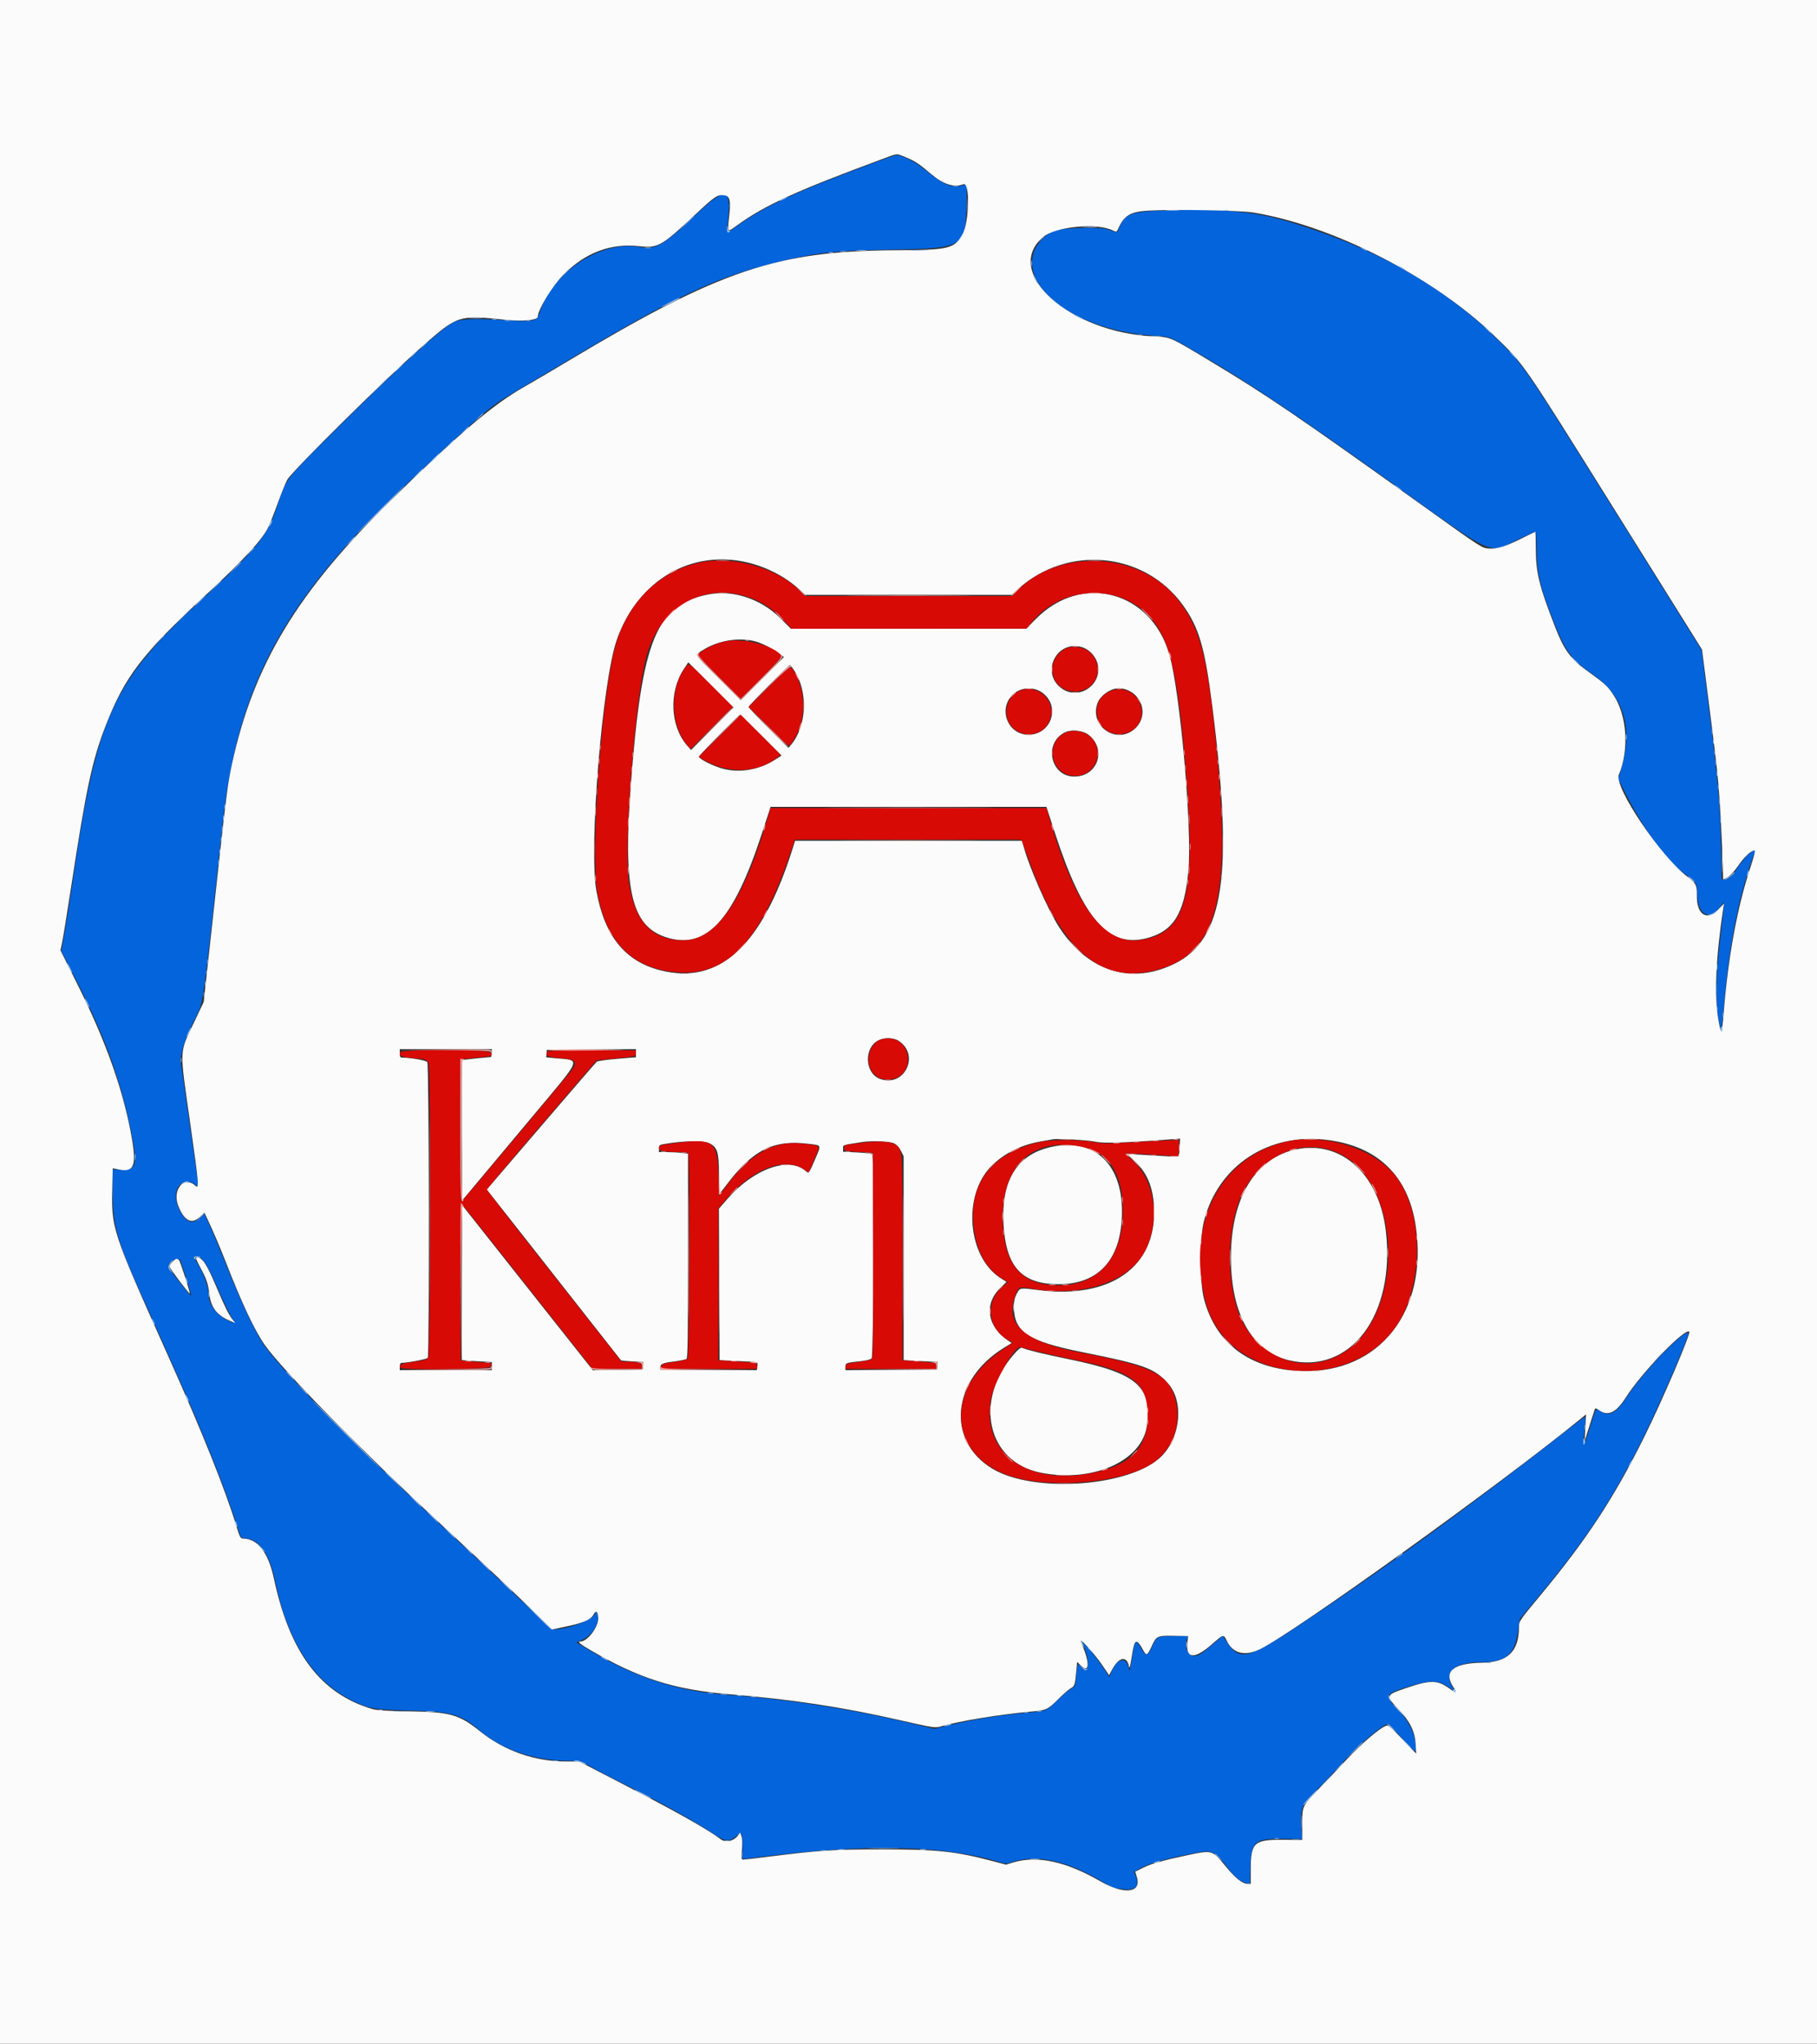 <svg id="svg" version="1.1" xmlns="http://www.w3.org/2000/svg" xmlns:xlink="http://www.w3.org/1999/xlink" width="400" height="449.867" viewBox="0, 0, 400,449.867"><rect x="0" y="0" width="400" height="449.867" fill="#333333" stroke="none"/><g id="svgg"><path id="path0" d="M192.933 35.646 C 175.233 42.206,168.579 45.264,162.308 49.717 C 159.751 51.534,159.924 51.705,160.319 47.753 C 160.973 41.213,159.520 41.214,152.650 47.758 C 146.277 53.828,144.180 55.044,141.137 54.433 C 132.388 52.676,121.467 59.876,118.659 69.252 C 118.236 70.664,117.151 70.861,111.739 70.508 C 104.924 70.064,101.379 70.178,99.939 70.888 C 97.172 72.251,87.215 81.324,73.558 94.929 C 62.512 105.932,63.074 105.177,60.813 112.052 C 58.883 117.918,56.385 120.958,44.533 131.867 C 24.646 150.172,21.313 157.505,15.873 194.933 C 15.351 198.527,14.604 203.240,14.215 205.408 L 13.506 209.350 16.332 214.875 C 23.382 228.658,26.868 238.393,29.216 250.856 C 30.290 256.557,29.783 257.787,26.467 257.526 L 24.800 257.395 24.800 261.704 C 24.800 270.135,25.713 273.211,32.800 288.667 C 33.271 289.693,34.046 291.433,34.523 292.533 C 35.000 293.633,36.681 297.413,38.258 300.933 C 44.792 315.513,49.991 328.596,52.522 336.826 C 53.031 338.481,53.111 338.587,53.878 338.609 C 57.018 338.698,59.338 341.929,60.562 347.920 C 63.312 361.380,69.041 370.234,77.684 374.383 C 81.354 376.145,82.246 376.295,90.267 376.513 C 99.511 376.763,101.535 377.346,105.666 380.950 C 110.240 384.938,117.245 387.413,124.400 387.568 L 127.867 387.642 130.000 388.854 C 131.173 389.521,134.353 391.176,137.067 392.532 C 145.377 396.687,153.251 401.068,157.231 403.754 C 159.635 405.376,160.590 405.469,162.013 404.220 C 163.281 403.106,163.457 403.407,163.463 406.686 L 163.467 409.238 167.133 408.772 C 190.633 405.787,207.775 406.129,219.874 409.824 C 221.263 410.248,221.617 410.268,222.475 409.971 C 228.056 408.039,234.729 409.445,242.800 414.254 C 243.973 414.953,245.173 415.554,245.467 415.590 C 245.760 415.626,246.603 415.740,247.339 415.844 C 249.875 416.202,250.887 415.166,250.059 413.060 L 249.652 412.022 250.510 411.516 C 252.761 410.188,256.342 409.162,263.349 407.839 C 266.919 407.165,267.451 407.431,270.460 411.392 C 271.755 413.097,273.198 414.237,274.440 414.539 L 275.147 414.711 275.247 411.156 C 275.413 405.273,276.095 404.678,282.585 404.753 L 286.637 404.799 286.486 402.066 C 286.253 397.853,286.392 397.543,290.260 393.600 C 292.059 391.767,294.634 389.040,295.983 387.541 C 299.264 383.897,304.537 379.467,305.594 379.467 C 305.692 379.467,307.007 380.817,308.517 382.467 C 311.847 386.105,311.854 386.108,311.671 384.093 C 311.436 381.502,310.149 378.893,307.982 376.612 C 304.662 373.116,304.747 372.898,310.086 371.238 C 315.028 369.701,316.752 369.766,319.185 371.581 C 320.390 372.481,320.405 372.464,319.611 371.110 C 317.768 367.965,320.297 365.868,325.936 365.865 C 331.628 365.862,333.396 364.349,334.224 358.771 L 334.584 356.343 338.565 351.571 C 348.813 339.289,354.184 331.256,360.832 318.267 C 364.618 310.871,372.046 293.824,371.654 293.432 C 370.821 292.599,361.712 302.024,358.346 307.200 C 355.856 311.030,354.399 311.881,352.378 310.689 C 351.185 309.985,351.485 309.538,350.006 314.223 C 348.541 318.865,348.423 318.935,348.800 314.933 C 348.956 313.280,349.043 311.887,348.993 311.838 C 348.944 311.788,347.410 312.918,345.585 314.347 C 323.290 331.808,303.863 345.956,285.680 357.974 C 274.667 365.253,272.842 365.659,270.068 361.445 L 269.166 360.077 267.183 361.794 C 264.698 363.945,263.783 364.531,262.908 364.532 C 261.582 364.534,260.686 362.545,261.264 360.884 L 261.525 360.133 258.399 360.137 C 254.739 360.142,254.653 360.186,253.570 362.600 C 252.672 364.603,252.286 364.671,251.315 363.000 C 249.960 360.667,249.860 360.770,249.179 365.200 C 248.909 366.960,248.646 368.100,248.596 367.733 C 248.153 364.524,246.072 364.720,244.660 368.106 L 244.227 369.145 242.713 366.887 C 241.259 364.717,238.659 361.518,238.489 361.689 C 238.444 361.734,238.645 362.450,238.937 363.279 C 240.002 366.308,239.497 368.546,238.101 366.984 C 237.187 365.961,237.176 365.980,236.941 368.872 C 236.756 371.150,236.729 371.223,235.913 371.645 C 235.452 371.884,234.042 373.072,232.780 374.286 C 230.218 376.750,230.567 376.620,225.333 377.071 C 220.497 377.487,214.037 378.530,209.590 379.612 L 205.713 380.556 199.457 379.086 C 186.748 376.102,173.098 374.018,160.000 373.063 C 149.190 372.275,140.027 369.332,130.107 363.462 L 126.879 361.552 128.192 360.944 C 130.435 359.905,131.955 357.440,131.562 355.478 L 131.391 354.619 130.896 355.400 C 130.002 356.812,124.834 358.667,121.793 358.667 C 121.461 358.667,119.431 356.876,116.425 353.933 C 113.767 351.330,105.653 343.688,98.396 336.950 C 79.373 319.291,63.412 303.151,58.475 296.581 C 56.624 294.118,53.594 287.852,50.265 279.600 C 48.549 275.347,46.658 270.812,46.062 269.523 L 44.980 267.180 44.157 267.960 C 42.190 269.825,40.528 268.979,39.115 265.395 C 37.646 261.667,40.287 258.661,43.093 260.869 L 43.811 261.434 43.640 260.517 C 43.546 260.013,42.623 253.660,41.590 246.400 L 39.712 233.200 40.111 231.242 C 40.371 229.961,41.197 227.838,42.497 225.108 C 44.982 219.889,44.234 224.911,48.913 182.000 C 52.371 150.288,62.468 131.867,91.067 105.097 C 106.679 90.484,107.875 89.466,112.989 86.451 C 114.718 85.431,120.273 82.138,125.333 79.133 C 148.529 65.357,157.458 61.123,169.867 58.013 C 179.589 55.576,183.110 55.168,196.400 54.937 C 212.076 54.665,212.526 54.395,212.745 45.107 L 212.854 40.480 212.227 40.707 C 209.891 41.551,207.965 40.858,204.167 37.808 C 201.732 35.854,200.967 35.394,198.400 34.347 C 197.496 33.978,197.323 34.019,192.933 35.646 M255.467 46.367 C 248.952 46.575,247.468 47.222,246.335 50.349 C 246.118 50.948,245.884 51.189,245.607 51.100 C 245.383 51.028,244.660 50.769,244.000 50.524 C 242.310 49.898,234.126 50.099,232.136 50.815 C 230.276 51.484,228.227 53.579,227.607 55.445 C 224.826 63.819,237.555 72.771,253.779 73.851 C 257.806 74.119,257.120 73.839,264.800 78.347 C 275.290 84.505,285.750 91.509,304.267 104.772 C 330.084 123.265,327.367 122.012,334.365 118.651 C 336.179 117.780,337.799 117.067,337.965 117.067 C 338.175 117.067,338.276 118.301,338.297 121.134 C 338.333 125.977,338.959 128.789,341.458 135.333 C 344.460 143.189,345.760 145.074,350.346 148.215 C 357.434 153.070,359.602 159.965,356.935 169.170 L 356.267 171.475 357.737 174.407 C 361.913 182.735,367.315 189.988,371.321 192.647 C 373.316 193.971,373.598 194.448,373.612 196.526 C 373.644 201.392,376.281 202.881,378.805 199.459 L 379.467 198.563 379.466 199.482 C 379.466 199.987,379.230 202.260,378.942 204.533 C 377.650 214.730,377.551 221.920,378.650 225.781 L 378.864 226.533 379.009 225.867 C 379.089 225.500,379.350 223.040,379.590 220.400 C 380.800 207.059,383.048 196.083,386.316 187.567 C 386.896 186.057,383.842 188.852,382.415 191.138 C 381.401 192.763,380.444 193.600,379.602 193.600 L 379.009 193.600 378.856 186.067 C 378.664 176.614,378.120 170.855,375.435 149.867 L 374.566 143.067 355.655 112.800 C 335.622 80.736,335.575 80.667,330.400 75.471 C 318.480 63.503,303.489 54.857,284.667 49.094 C 276.265 46.522,269.715 45.910,255.467 46.367 M44.891 277.623 C 45.471 278.300,46.649 280.609,48.000 283.718 C 49.197 286.471,50.526 289.251,50.953 289.895 C 51.897 291.321,51.633 291.469,49.863 290.505 C 47.303 289.112,45.881 286.990,45.863 284.533 C 45.853 283.266,44.775 280.301,43.618 278.359 C 42.488 276.461,42.500 276.533,43.313 276.533 C 43.738 276.533,44.276 276.905,44.891 277.623 M39.652 277.400 C 39.948 277.793,42.220 285.069,42.088 285.201 C 41.914 285.375,37.067 279.173,37.067 278.777 C 37.067 277.700,39.074 276.631,39.652 277.400 " stroke="none" fill="#0464dc" fill-rule="evenodd"></path><path id="path1" d="M0.000 224.933 L 0.000 449.867 200.000 449.867 L 400.000 449.867 400.000 224.933 L 400.000 0.000 200.000 0.000 L 0.000 0.000 0.000 224.933 M199.446 34.640 C 201.429 35.448,202.205 35.962,205.040 38.355 C 207.695 40.595,210.042 41.328,212.079 40.554 C 213.593 39.978,213.399 48.970,211.840 51.658 C 210.044 54.754,208.892 55.026,197.333 55.081 C 171.054 55.206,158.514 59.433,125.200 79.391 C 121.533 81.587,117.033 84.235,115.200 85.275 C 108.495 89.079,100.982 95.475,86.162 109.999 C 65.520 130.229,55.889 146.162,51.103 168.000 C 50.155 172.327,49.840 174.763,47.726 194.133 C 46.694 203.593,45.624 213.406,45.347 215.940 L 44.845 220.547 42.838 224.789 C 39.390 232.078,39.464 230.243,41.912 247.531 C 43.837 261.131,43.889 261.798,42.968 260.965 C 40.506 258.737,37.862 261.873,39.234 265.394 C 40.537 268.740,42.221 269.604,44.018 267.849 L 44.992 266.898 45.596 268.183 C 46.931 271.019,48.396 274.448,49.731 277.867 C 53.358 287.153,56.086 292.929,58.368 296.157 C 62.202 301.580,79.636 319.359,95.867 334.397 C 107.342 345.030,113.773 351.091,118.148 355.394 L 121.496 358.688 124.595 358.032 C 128.422 357.221,129.994 356.554,130.605 355.481 C 131.229 354.384,131.584 354.589,131.682 356.105 C 131.810 358.069,129.356 361.333,127.752 361.333 C 127.044 361.333,127.637 361.850,129.800 363.117 C 140.568 369.428,148.370 371.919,160.533 372.929 C 174.443 374.084,185.229 375.718,197.845 378.582 C 205.993 380.432,205.787 380.404,207.508 379.910 C 211.366 378.804,220.166 377.368,226.667 376.784 C 230.475 376.441,230.562 376.402,233.192 373.795 C 234.215 372.782,235.375 371.785,235.770 371.581 C 236.558 371.174,236.677 370.791,236.949 367.776 L 237.126 365.819 238.006 366.673 C 239.658 368.273,239.925 366.283,238.525 362.813 C 238.173 361.940,237.918 361.193,237.958 361.153 C 238.169 360.942,241.239 364.441,242.596 366.440 L 244.162 368.747 244.792 367.560 C 246.287 364.743,248.016 364.360,248.517 366.735 C 248.664 367.431,248.793 366.990,249.179 364.467 C 249.767 360.620,250.154 360.471,251.798 363.458 C 252.384 364.524,252.632 364.360,253.579 362.271 C 254.564 360.099,254.778 360.003,258.481 360.074 L 261.558 360.133 261.410 361.391 C 260.964 365.166,262.899 365.347,266.836 361.900 C 269.395 359.659,269.335 359.673,270.064 361.174 C 271.415 363.955,274.011 364.622,277.333 363.042 C 284.520 359.624,330.172 326.829,347.977 312.294 L 349.153 311.333 348.998 314.267 L 348.842 317.200 349.905 313.867 C 350.490 312.033,351.020 310.375,351.083 310.181 C 351.169 309.917,351.405 309.976,352.024 310.417 C 353.993 311.819,355.785 310.965,357.910 307.609 C 361.350 302.178,370.967 292.212,371.883 293.128 C 372.266 293.510,365.967 308.227,361.980 316.267 C 355.292 329.752,349.343 338.827,339.115 351.145 C 334.484 356.722,334.400 356.846,334.397 358.078 C 334.383 363.561,331.937 365.908,326.142 366.000 C 319.911 366.099,317.721 367.956,319.903 371.291 C 320.802 372.665,320.575 372.754,319.021 371.638 C 316.409 369.761,314.886 369.752,309.512 371.586 C 304.971 373.136,304.956 373.184,308.032 376.433 C 310.455 378.993,311.500 381.177,311.654 384.000 L 311.763 386.000 308.715 382.809 C 305.870 379.829,305.625 379.636,305.028 379.909 C 303.403 380.649,299.708 383.822,296.604 387.141 C 294.732 389.143,291.854 392.177,290.209 393.882 C 286.653 397.569,286.667 397.540,286.667 401.719 L 286.667 405.004 282.467 404.969 C 276.088 404.915,275.362 405.571,275.343 411.399 L 275.333 414.664 274.640 414.665 C 273.520 414.668,271.874 413.350,269.801 410.792 C 266.876 407.184,266.906 407.192,261.260 408.394 C 255.706 409.576,253.416 410.236,251.424 411.230 L 249.914 411.984 250.280 413.201 C 251.330 416.689,247.457 417.111,242.199 414.082 C 234.647 409.732,228.339 408.372,223.058 409.955 L 221.449 410.438 218.391 409.632 C 210.299 407.498,206.135 407.065,193.867 407.076 C 183.348 407.086,180.459 407.274,169.310 408.676 C 166.437 409.038,163.876 409.333,163.619 409.333 C 163.197 409.333,163.170 409.120,163.332 407.133 C 163.448 405.716,163.405 404.657,163.212 404.155 L 162.913 403.378 162.507 403.957 C 161.590 405.265,159.731 405.690,158.636 404.840 C 155.936 402.748,148.881 398.780,136.348 392.306 L 127.495 387.733 124.523 387.733 C 117.727 387.733,111.018 385.378,105.744 381.140 C 101.034 377.356,99.174 376.837,89.795 376.689 C 85.161 376.616,82.956 376.476,82.000 376.196 C 70.594 372.850,63.815 363.868,60.285 347.422 C 59.071 341.762,56.722 338.699,53.576 338.673 C 52.930 338.667,52.827 338.477,52.008 335.800 C 49.614 327.975,44.492 315.185,37.458 299.467 C 24.242 269.931,24.502 270.729,24.741 260.381 L 24.816 257.162 26.108 257.427 C 29.436 258.109,30.070 256.677,29.061 250.760 C 27.296 240.409,23.453 229.506,17.043 216.663 L 13.314 209.193 13.704 207.330 C 13.918 206.305,14.828 200.667,15.726 194.800 C 19.004 173.382,20.327 167.247,23.313 159.609 C 27.522 148.846,31.350 143.871,45.495 130.786 C 53.488 123.392,57.636 118.898,59.029 116.126 C 59.399 115.388,60.362 112.950,61.168 110.707 C 61.974 108.465,62.916 106.154,63.260 105.571 C 64.485 103.495,85.471 82.788,93.172 76.055 C 100.820 69.369,100.986 69.318,111.333 70.401 C 115.109 70.796,118.400 70.469,118.400 69.698 C 118.400 68.163,121.574 62.975,124.044 60.472 C 128.859 55.594,134.465 53.483,140.717 54.193 C 144.809 54.658,145.635 54.194,152.954 47.326 C 157.334 43.216,157.926 42.814,159.366 42.979 C 160.685 43.130,160.916 44.063,160.519 47.630 C 160.106 51.334,160.002 51.232,162.416 49.494 C 168.482 45.127,175.342 42.000,194.000 35.094 C 197.873 33.661,197.181 33.718,199.446 34.640 M275.867 46.778 C 293.403 49.643,315.565 60.960,328.907 73.864 C 335.653 80.389,334.717 79.037,355.583 112.418 L 374.685 142.978 375.476 149.156 C 377.556 165.403,377.889 168.165,378.260 172.245 C 378.641 176.428,379.148 185.886,379.274 191.133 L 379.333 193.600 380.261 193.133 C 380.855 192.834,381.721 191.901,382.668 190.539 C 384.041 188.566,385.510 187.200,386.259 187.200 C 386.457 187.200,386.138 188.510,385.400 190.733 C 382.464 199.577,380.442 210.555,379.435 223.121 C 379.069 227.700,378.896 227.929,378.315 224.602 C 377.360 219.124,377.712 210.855,379.368 199.905 L 379.523 198.877 378.211 200.238 C 375.743 202.798,373.481 201.293,373.552 197.137 C 373.591 194.864,373.347 194.357,371.590 193.059 C 365.705 188.712,355.255 173.225,356.384 170.524 C 358.695 164.991,358.179 157.439,355.185 152.962 C 353.852 150.969,353.357 150.519,349.173 147.491 C 345.724 144.995,344.291 143.005,342.341 138.000 C 338.803 128.919,338.092 126.005,338.100 120.600 C 338.103 118.657,338.050 117.067,337.982 117.067 C 337.915 117.067,336.571 117.716,334.997 118.510 C 331.477 120.284,329.435 120.903,327.671 120.734 C 326.161 120.589,326.189 120.607,313.467 111.498 C 285.680 91.604,279.019 87.070,266.533 79.557 C 257.441 74.085,257.739 74.216,254.000 74.049 C 235.481 73.220,220.672 60.024,229.530 52.246 C 232.234 49.873,241.486 48.974,245.028 50.741 C 245.811 51.131,245.818 51.127,246.268 50.130 C 247.495 47.410,248.941 46.575,252.787 46.366 C 258.644 46.047,272.958 46.303,275.867 46.778 M164.735 123.852 C 168.905 124.875,172.883 126.955,175.909 129.694 L 177.285 130.939 200.000 130.939 L 222.715 130.939 224.091 129.694 C 235.020 119.802,251.987 121.457,260.433 133.240 C 264.003 138.219,265.245 142.533,266.912 155.733 C 271.568 192.594,269.463 206.793,258.551 212.143 C 248.992 216.830,239.508 213.839,233.200 204.149 C 230.622 200.189,226.340 190.372,225.187 185.778 L 225.009 185.067 200.020 185.067 L 175.031 185.067 174.552 186.600 C 167.811 208.177,158.413 216.877,145.399 213.589 C 137.608 211.620,133.077 206.011,131.297 196.133 C 129.593 186.671,132.581 149.911,135.795 140.800 C 140.412 127.715,152.242 120.787,164.735 123.852 M156.000 130.834 C 144.488 133.053,141.322 140.748,138.900 172.400 C 137.111 195.766,138.930 203.783,146.588 206.293 C 155.442 209.195,161.458 202.686,167.748 183.400 L 169.639 177.600 199.998 177.600 L 230.356 177.600 232.344 183.667 C 238.461 202.329,244.043 208.688,252.411 206.522 C 258.368 204.980,260.765 201.096,261.622 191.600 C 262.455 182.363,259.807 152.318,257.433 144.082 C 253.407 130.109,238.182 126.020,228.086 136.200 L 225.905 138.400 200.010 138.400 L 174.116 138.400 171.924 136.200 C 167.609 131.866,161.436 129.786,156.000 130.834 M166.418 141.222 C 167.966 141.673,170.240 142.851,171.685 143.951 L 172.570 144.625 167.821 149.379 L 163.072 154.133 158.203 149.269 C 152.604 143.677,152.924 144.255,154.777 143.070 C 158.082 140.956,162.887 140.193,166.418 141.222 M238.229 142.460 C 239.728 142.909,241.153 144.402,241.597 145.990 C 242.853 150.477,237.776 154.219,233.906 151.658 C 228.897 148.343,232.473 140.736,238.229 142.460 M156.798 160.412 L 152.133 165.093 151.263 164.098 C 147.524 159.823,147.206 152.292,150.552 147.253 L 151.522 145.791 156.493 150.761 L 161.463 155.731 156.798 160.412 M174.904 147.688 C 177.952 152.437,177.593 159.861,174.116 163.982 L 173.569 164.630 169.185 160.251 C 166.773 157.843,164.800 155.753,164.800 155.606 C 164.800 155.316,173.616 146.400,173.903 146.400 C 173.999 146.400,174.450 146.980,174.904 147.688 M229.386 152.423 C 233.567 155.376,231.494 161.755,226.363 161.724 C 221.980 161.698,219.744 156.367,222.746 153.102 C 224.397 151.306,227.374 151.002,229.386 152.423 M248.400 151.972 C 251.885 153.586,252.600 157.981,249.780 160.456 C 245.754 163.991,239.719 159.773,241.617 154.751 C 242.264 153.038,244.543 151.478,246.400 151.478 C 246.913 151.478,247.813 151.701,248.400 151.972 M167.558 161.825 L 172.044 166.316 170.675 167.195 C 166.889 169.624,162.276 170.292,158.365 168.976 C 156.208 168.251,153.867 166.982,153.867 166.538 C 153.867 166.272,162.671 157.333,162.933 157.333 C 163.010 157.333,165.091 159.354,167.558 161.825 M239.657 161.761 C 243.699 164.977,241.651 170.933,236.503 170.933 C 231.174 170.933,229.661 163.427,234.533 161.164 C 235.929 160.515,238.462 160.810,239.657 161.761 M197.888 229.140 C 202.674 232.365,198.949 239.576,193.602 237.436 C 190.345 236.133,190.182 230.617,193.352 229.000 C 194.682 228.322,196.770 228.387,197.888 229.140 M108.217 231.800 L 108.133 232.667 104.997 232.959 C 103.272 233.119,101.801 233.310,101.728 233.383 C 101.655 233.456,101.627 240.434,101.664 248.891 L 101.733 264.266 104.688 260.733 C 106.313 258.790,111.758 252.281,116.789 246.270 C 128.525 232.245,128.033 233.495,122.052 232.912 L 120.238 232.735 120.319 231.901 L 120.400 231.067 130.200 230.997 L 140.000 230.927 140.000 231.825 L 140.000 232.724 135.865 233.067 C 133.591 233.255,131.568 233.542,131.368 233.705 C 131.168 233.867,125.870 240.000,119.595 247.333 C 113.319 254.667,107.951 260.927,107.666 261.245 L 107.147 261.824 114.983 271.779 C 122.497 281.325,136.559 299.225,136.706 299.433 C 136.745 299.488,137.868 299.595,139.202 299.671 L 141.628 299.809 141.547 300.638 L 141.467 301.467 135.992 301.539 L 130.516 301.610 129.188 299.939 C 128.457 299.019,121.981 290.839,114.796 281.762 L 101.733 265.257 101.665 282.271 C 101.627 291.629,101.632 299.321,101.676 299.365 C 101.720 299.409,103.221 299.528,105.012 299.629 L 108.267 299.813 108.267 300.707 L 108.267 301.600 98.133 301.600 L 88.000 301.600 88.000 300.800 C 88.000 300.341,88.142 299.998,88.333 299.995 C 89.789 299.972,93.984 299.176,94.167 298.888 C 94.557 298.273,94.458 234.313,94.067 233.791 C 93.773 233.399,90.447 232.811,88.467 232.802 C 88.112 232.801,88.000 232.577,88.000 231.867 L 88.000 230.933 98.150 230.933 L 108.300 230.933 108.217 231.800 M241.160 251.315 C 242.958 251.710,247.810 251.555,257.698 250.787 L 259.796 250.625 259.690 252.498 C 259.555 254.890,260.156 254.709,253.641 254.324 L 247.984 253.990 249.427 255.257 C 252.437 257.897,253.860 261.157,254.057 265.867 C 254.597 278.785,244.600 285.956,228.791 283.989 C 224.406 283.444,224.545 283.422,223.825 284.775 C 223.366 285.639,223.200 286.381,223.201 287.575 C 223.207 293.187,226.243 295.213,238.267 297.630 C 251.957 300.382,254.128 301.173,257.115 304.495 C 260.632 308.407,259.967 316.212,255.751 320.494 C 249.136 327.213,227.721 328.830,218.499 323.307 C 208.211 317.145,209.485 303.734,221.032 296.659 L 222.730 295.619 222.098 295.209 C 217.358 292.138,216.515 287.121,220.143 283.579 L 221.580 282.176 220.256 281.326 C 212.942 276.633,211.847 263.077,218.263 256.661 C 221.115 253.809,224.935 251.930,229.348 251.209 C 230.440 251.031,231.513 250.842,231.733 250.788 C 232.656 250.564,239.476 250.946,241.160 251.315 M292.447 250.948 C 303.393 252.422,309.977 258.864,311.642 269.728 C 314.522 288.513,303.700 302.332,286.533 301.790 C 275.191 301.433,267.519 295.709,265.009 285.733 C 264.113 282.174,264.111 272.504,265.006 268.933 C 268.114 256.526,279.323 249.179,292.447 250.948 M156.257 251.691 C 157.958 252.603,158.267 253.663,158.267 258.599 C 158.267 260.982,158.282 262.932,158.301 262.933 C 158.320 262.933,159.034 262.003,159.888 260.867 C 165.734 253.087,170.250 250.822,178.016 251.776 C 180.940 252.135,180.836 251.889,179.443 255.168 C 178.148 258.217,178.032 258.365,177.397 257.791 C 173.733 254.475,165.876 257.268,160.103 263.937 L 158.267 266.058 158.337 282.728 L 158.408 299.399 162.471 299.593 C 167.159 299.818,166.879 299.739,166.725 300.788 L 166.606 301.600 155.970 301.600 C 146.016 301.600,145.334 301.570,145.337 301.133 C 145.345 300.230,145.772 300.022,148.275 299.702 C 149.664 299.524,150.950 299.264,151.133 299.123 C 151.395 298.923,151.467 294.061,151.467 276.404 L 151.467 253.941 150.067 253.773 C 149.297 253.680,147.857 253.604,146.867 253.602 L 145.067 253.600 145.067 252.812 C 145.067 252.133,145.186 252.003,145.933 251.870 C 150.444 251.065,154.945 250.987,156.257 251.691 M196.800 251.667 C 197.407 251.971,197.943 252.549,198.333 253.323 L 198.933 254.513 198.933 276.960 L 198.933 299.407 202.681 299.601 L 206.429 299.795 206.348 300.631 L 206.267 301.467 196.200 301.537 L 186.133 301.606 186.133 300.837 C 186.133 299.991,186.178 299.975,189.817 299.578 C 190.744 299.477,191.674 299.222,191.884 299.011 C 192.319 298.576,192.466 254.861,192.034 254.180 C 191.879 253.935,190.854 253.779,188.705 253.674 L 185.600 253.521 185.600 252.784 C 185.600 251.991,185.287 252.094,189.867 251.377 C 191.928 251.054,195.907 251.221,196.800 251.667 M230.267 252.764 C 223.613 254.676,220.440 260.244,220.901 269.200 C 221.396 278.827,224.871 282.677,233.067 282.677 C 242.059 282.677,246.978 277.021,246.993 266.667 C 247.008 255.589,240.182 249.915,230.267 252.764 M284.133 253.298 C 276.170 255.586,271.341 263.704,271.004 275.372 C 270.622 288.581,275.295 297.407,283.733 299.414 C 297.317 302.645,307.233 289.431,305.083 270.962 C 303.568 257.939,294.522 250.312,284.133 253.298 M44.104 279.000 C 45.511 281.639,45.790 282.477,46.107 284.995 C 46.471 287.900,47.826 289.575,50.827 290.828 L 51.781 291.227 51.120 290.347 C 50.263 289.205,49.473 287.600,47.629 283.255 C 45.521 278.285,44.551 276.800,43.414 276.800 C 43.003 276.800,43.106 277.128,44.104 279.000 M37.988 277.721 C 37.628 278.081,37.333 278.573,37.333 278.815 C 37.333 279.173,41.625 284.863,41.779 284.710 C 41.904 284.585,39.717 277.768,39.447 277.443 C 39.011 276.917,38.740 276.969,37.988 277.721 M223.245 298.052 C 214.290 308.256,217.303 321.810,229.048 324.153 C 240.599 326.456,251.526 321.573,252.509 313.667 C 253.578 305.080,250.238 302.263,235.351 299.199 C 229.537 298.003,226.221 297.195,225.035 296.688 C 224.723 296.554,224.228 296.932,223.245 298.052 " stroke="none" fill="#fbfbfb" fill-rule="evenodd"></path><path id="path2" d="M154.418 123.757 C 145.144 125.576,137.974 132.694,135.354 142.682 C 132.356 154.113,129.963 187.800,131.528 196.533 C 133.530 207.701,139.585 213.527,149.733 214.049 C 160.154 214.585,167.289 207.056,173.596 188.867 L 175.006 184.800 199.909 184.800 L 224.811 184.800 225.061 185.400 C 225.197 185.730,226.104 188.160,227.075 190.800 C 233.986 209.584,242.779 216.771,254.800 213.457 C 268.422 209.703,271.379 197.112,267.323 160.133 C 265.489 143.411,263.921 137.910,259.307 132.014 C 251.058 121.470,233.181 120.511,223.879 130.112 L 222.825 131.200 200.000 131.200 L 177.175 131.200 176.121 130.112 C 171.304 125.140,161.701 122.328,154.418 123.757 M164.488 131.338 C 167.478 132.286,169.705 133.699,172.154 136.200 L 174.307 138.400 200.154 138.387 L 226.000 138.374 227.200 136.898 C 233.495 129.155,245.713 128.325,252.554 135.177 C 257.424 140.054,259.242 147.405,261.067 169.600 C 263.360 197.487,261.192 205.483,250.946 206.932 C 242.988 208.056,236.521 199.290,230.932 179.800 L 230.377 177.867 200.000 177.867 L 169.623 177.867 169.068 179.800 C 163.812 198.127,157.689 207.044,150.400 206.986 C 143.370 206.930,139.566 202.736,138.379 193.733 C 137.329 185.762,139.759 154.467,142.169 144.933 C 144.957 133.904,154.415 128.143,164.488 131.338 M159.695 141.188 C 157.775 141.587,155.479 142.606,154.243 143.607 L 153.467 144.236 158.264 149.052 L 163.061 153.867 167.649 149.284 C 170.173 146.764,172.169 144.592,172.086 144.458 C 170.680 142.182,163.731 140.348,159.695 141.188 M234.533 142.804 C 229.913 145.294,231.187 151.909,236.343 152.204 C 241.353 152.490,243.563 146.536,239.629 143.352 C 238.409 142.365,235.858 142.091,234.533 142.804 M150.959 146.828 C 147.381 151.377,147.579 159.777,151.368 164.108 L 152.045 164.882 156.689 160.244 L 161.333 155.606 156.603 150.869 C 151.357 145.617,151.711 145.871,150.959 146.828 M169.264 151.136 L 164.800 155.606 169.136 159.936 C 174.141 164.934,173.578 164.630,174.668 162.932 C 177.387 158.694,177.522 152.684,174.999 148.151 C 173.975 146.312,174.198 146.195,169.264 151.136 M224.533 152.032 C 222.762 152.736,221.562 154.609,221.562 156.667 C 221.562 162.079,228.972 163.587,231.056 158.599 C 232.754 154.535,228.644 150.398,224.533 152.032 M244.113 152.272 C 239.485 154.563,241.210 161.600,246.400 161.600 C 250.249 161.600,252.521 157.813,250.730 154.383 C 249.453 151.939,246.615 151.033,244.113 152.272 M158.432 161.968 L 153.800 166.605 154.967 167.289 C 160.321 170.424,166.764 170.182,171.200 166.678 L 171.867 166.151 167.465 161.741 L 163.063 157.331 158.432 161.968 M235.144 161.049 C 229.823 162.762,231.078 170.790,236.667 170.790 C 241.564 170.790,243.496 164.525,239.461 161.729 C 238.386 160.985,236.343 160.663,235.144 161.049 M193.960 228.811 C 192.104 229.379,190.867 231.888,191.304 234.198 C 192.278 239.354,199.876 238.508,199.863 233.246 C 199.854 229.881,197.137 227.839,193.960 228.811 M88.000 231.701 C 88.000 232.518,88.537 232.731,91.091 232.929 C 93.740 233.134,93.909 233.192,94.360 234.049 C 94.873 235.024,94.792 298.103,94.276 298.838 C 93.961 299.289,93.389 299.460,91.276 299.733 C 88.621 300.077,88.000 300.311,88.000 300.966 C 88.000 301.675,107.914 301.491,108.140 300.780 C 108.386 300.004,108.440 300.021,104.845 299.779 C 103.063 299.658,101.543 299.498,101.467 299.423 C 101.391 299.347,101.360 291.518,101.398 282.025 L 101.467 264.765 103.358 267.116 C 105.367 269.613,114.942 281.699,124.603 293.933 L 130.446 301.333 135.890 301.333 L 141.333 301.333 141.333 300.702 C 141.333 299.998,140.469 299.742,138.083 299.736 L 136.832 299.733 129.423 290.333 C 111.367 267.427,107.200 262.081,107.200 261.824 C 107.200 261.674,112.621 255.232,119.246 247.509 C 125.871 239.786,131.301 233.447,131.312 233.424 C 131.324 233.400,132.773 233.246,134.533 233.081 C 139.947 232.575,140.000 232.563,140.000 231.836 L 140.000 231.200 130.258 231.200 C 121.809 231.200,120.496 231.253,120.362 231.603 C 120.050 232.416,120.767 232.734,123.346 232.927 C 127.083 233.208,127.397 233.794,125.200 236.400 C 124.582 237.133,119.063 243.733,112.936 251.067 C 106.808 258.400,101.691 264.440,101.564 264.489 C 101.436 264.538,101.333 257.616,101.333 248.872 L 101.333 233.166 104.713 232.848 C 108.473 232.493,108.384 232.522,108.140 231.753 C 107.877 230.926,88.000 230.874,88.000 231.701 M229.097 251.345 C 218.955 253.546,213.641 259.843,214.257 268.933 C 214.660 274.882,216.933 279.291,220.753 281.531 L 221.906 282.207 220.577 283.370 C 216.714 286.750,217.541 292.692,222.212 295.107 C 222.636 295.327,222.942 295.545,222.891 295.593 C 222.841 295.641,221.842 296.320,220.671 297.101 C 207.278 306.039,208.964 321.413,223.763 325.289 C 232.605 327.605,246.570 326.276,253.002 322.507 C 257.854 319.664,260.153 314.088,258.817 308.406 C 257.442 302.560,253.960 300.784,237.910 297.742 C 225.747 295.436,221.238 291.673,223.341 285.581 C 224.146 283.250,224.324 283.153,226.933 283.627 C 238.074 285.648,248.566 282.197,252.052 275.365 C 255.377 268.847,254.363 260.412,249.699 255.800 L 247.744 253.867 248.739 253.886 C 249.286 253.897,251.914 254.047,254.580 254.221 L 259.427 254.535 259.522 252.801 C 259.574 251.847,259.583 251.016,259.541 250.955 C 259.500 250.894,255.776 251.062,251.266 251.329 C 243.579 251.784,242.917 251.787,240.667 251.373 C 237.716 250.831,231.536 250.816,229.097 251.345 M283.200 251.299 C 268.543 254.699,261.125 269.227,265.345 286.267 C 270.297 306.261,302.037 307.163,309.662 287.527 C 313.533 277.557,312.327 264.945,306.881 258.453 C 302.021 252.660,291.298 249.420,283.200 251.299 M148.533 251.630 C 145.169 252.080,145.067 252.114,145.067 252.754 C 145.067 253.329,146.501 253.594,149.638 253.598 C 151.006 253.599,151.446 253.696,151.571 254.022 C 151.917 254.923,151.751 298.541,151.400 299.007 C 151.167 299.315,150.263 299.554,148.400 299.798 C 145.974 300.117,145.726 300.202,145.648 300.741 L 145.563 301.333 156.115 301.333 L 166.667 301.333 166.667 300.688 C 166.667 299.972,166.544 299.950,160.733 299.582 L 158.133 299.417 158.136 282.708 L 158.138 266.000 159.802 264.054 C 165.480 257.415,172.495 254.607,176.769 257.263 L 178.055 258.063 179.257 255.184 C 180.654 251.839,180.966 252.233,176.528 251.725 C 170.326 251.014,165.037 254.029,159.712 261.309 L 158.267 263.284 158.133 258.642 C 157.918 251.157,157.012 250.494,148.533 251.630 M189.333 251.598 C 187.940 251.803,186.604 251.977,186.364 251.985 C 186.121 251.993,185.874 252.286,185.805 252.648 C 185.673 253.339,186.243 253.456,190.800 253.670 L 192.133 253.733 192.201 276.299 C 192.257 294.576,192.204 298.920,191.922 299.154 C 191.731 299.312,190.381 299.601,188.921 299.795 C 186.509 300.116,186.259 300.202,186.181 300.741 L 186.096 301.333 196.115 301.333 L 206.133 301.333 206.133 300.686 C 206.133 299.969,205.976 299.935,201.000 299.584 L 198.667 299.419 198.666 276.843 C 198.666 251.915,198.750 253.183,197.006 251.905 C 196.060 251.211,192.845 251.083,189.333 251.598 M238.078 252.422 C 244.244 253.689,247.208 258.339,247.195 266.722 C 247.180 276.833,241.863 282.933,233.067 282.933 C 224.653 282.933,220.777 278.240,220.733 268.000 C 220.682 256.352,227.482 250.245,238.078 252.422 M293.387 253.292 C 309.339 258.928,309.866 291.206,294.128 298.649 C 286.874 302.079,278.440 299.222,273.986 291.825 C 270.200 285.538,269.646 272.486,272.817 264.265 C 276.278 255.290,285.348 250.452,293.387 253.292 M228.267 297.442 C 230.247 297.939,234.327 298.852,237.333 299.470 C 249.626 301.997,252.690 304.476,252.652 311.867 C 252.617 318.601,248.884 322.475,240.800 324.168 C 225.990 327.271,215.662 319.625,218.239 307.467 C 218.941 304.153,223.289 296.525,224.470 296.535 C 224.578 296.536,226.287 296.944,228.267 297.442 " stroke="none" fill="#d80a06" fill-rule="evenodd"></path><path id="path3" d="M157.809 123.397 C 158.584 123.451,159.784 123.450,160.476 123.396 C 161.167 123.341,160.533 123.297,159.067 123.297 C 157.600 123.298,157.034 123.343,157.809 123.397 M239.676 123.397 C 240.451 123.451,241.651 123.450,242.342 123.396 C 243.034 123.341,242.400 123.297,240.933 123.297 C 239.467 123.298,238.901 123.343,239.676 123.397 M147.933 125.753 C 146.899 126.313,147.017 126.507,148.067 125.973 C 149.072 125.462,149.250 125.329,148.911 125.344 C 148.777 125.350,148.337 125.534,147.933 125.753 M176.191 130.135 C 176.809 130.780,177.357 131.253,177.408 131.187 C 177.459 131.121,176.953 130.593,176.284 130.015 L 175.067 128.963 176.191 130.135 M223.544 130.140 C 222.926 130.723,222.512 131.200,222.623 131.200 C 222.734 131.200,223.294 130.720,223.867 130.133 C 225.207 128.761,225.000 128.765,223.544 130.140 M158.338 130.593 C 158.817 130.653,159.537 130.651,159.938 130.591 C 160.339 130.530,159.947 130.481,159.067 130.483 C 158.187 130.484,157.859 130.534,158.338 130.593 M240.205 130.593 C 240.684 130.653,241.404 130.651,241.805 130.591 C 242.205 130.530,241.813 130.481,240.933 130.483 C 240.053 130.484,239.725 130.534,240.205 130.593 M188.867 131.133 C 194.990 131.173,205.010 131.173,211.133 131.133 C 217.257 131.093,212.247 131.061,200.000 131.061 C 187.753 131.061,182.743 131.093,188.867 131.133 M252.400 135.200 C 253.122 135.933,253.773 136.533,253.847 136.533 C 253.920 136.533,253.389 135.933,252.667 135.200 C 251.944 134.467,251.293 133.867,251.220 133.867 C 251.147 133.867,251.678 134.467,252.400 135.200 M147.321 135.267 L 146.267 136.400 147.400 135.346 C 148.454 134.366,148.656 134.133,148.454 134.133 C 148.411 134.133,147.901 134.643,147.321 135.267 M171.467 135.600 C 171.964 136.113,172.431 136.533,172.505 136.533 C 172.578 136.533,172.231 136.113,171.733 135.600 C 171.236 135.087,170.769 134.667,170.695 134.667 C 170.622 134.667,170.969 135.087,171.467 135.600 M164.067 140.984 C 164.323 141.051,164.743 141.051,165.000 140.984 C 165.257 140.917,165.047 140.862,164.533 140.862 C 164.020 140.862,163.810 140.917,164.067 140.984 M236.203 142.322 C 236.535 142.386,237.015 142.383,237.270 142.317 C 237.525 142.250,237.253 142.198,236.667 142.201 C 236.080 142.204,235.871 142.258,236.203 142.322 M153.585 143.885 C 153.285 144.247,153.900 144.965,158.154 149.219 L 163.070 154.135 167.819 149.381 C 172.218 144.977,172.532 144.599,172.084 144.247 C 171.655 143.910,171.636 143.914,171.922 144.281 C 172.195 144.631,171.535 145.403,167.653 149.281 L 163.061 153.867 158.284 149.084 C 154.156 144.951,153.553 144.244,153.852 143.884 C 154.043 143.654,154.139 143.467,154.065 143.467 C 153.992 143.467,153.776 143.655,153.585 143.885 M257.371 143.733 C 257.371 143.953,257.474 144.373,257.600 144.667 C 257.744 145.003,257.829 145.052,257.829 144.800 C 257.829 144.580,257.726 144.160,257.600 143.867 C 257.456 143.530,257.371 143.481,257.371 143.733 M231.543 147.333 C 231.545 148.067,231.597 148.335,231.658 147.930 C 231.719 147.524,231.718 146.924,231.654 146.596 C 231.591 146.268,231.541 146.600,231.543 147.333 M169.197 151.000 L 164.667 155.600 169.237 151.099 C 172.308 148.075,173.918 146.667,174.145 146.807 C 174.365 146.943,174.416 146.908,174.292 146.708 C 173.966 146.180,173.838 146.287,169.197 151.000 M241.667 147.333 C 241.670 147.920,241.725 148.129,241.789 147.797 C 241.852 147.465,241.850 146.985,241.783 146.730 C 241.716 146.475,241.664 146.747,241.667 147.333 M175.385 148.930 C 175.629 149.441,175.876 149.813,175.934 149.755 C 176.056 149.633,175.247 148.000,175.064 148.000 C 174.997 148.000,175.142 148.418,175.385 148.930 M225.937 151.658 C 226.342 151.719,226.942 151.718,227.270 151.654 C 227.598 151.591,227.267 151.541,226.533 151.543 C 225.800 151.545,225.532 151.597,225.937 151.658 M245.800 151.655 C 246.130 151.718,246.670 151.718,247.000 151.655 C 247.330 151.591,247.060 151.539,246.400 151.539 C 245.740 151.539,245.470 151.591,245.800 151.655 M222.783 153.133 L 222.000 154.000 222.867 153.217 C 223.343 152.786,223.733 152.396,223.733 152.350 C 223.733 152.144,223.513 152.325,222.783 153.133 M236.070 152.458 C 236.476 152.519,237.076 152.518,237.404 152.454 C 237.732 152.391,237.400 152.341,236.667 152.343 C 235.933 152.345,235.665 152.397,236.070 152.458 M176.890 155.200 C 176.890 156.300,176.937 156.750,176.994 156.200 C 177.052 155.650,177.052 154.750,176.994 154.200 C 176.937 153.650,176.890 154.100,176.890 155.200 M250.570 154.000 C 251.187 155.053,251.200 155.069,251.200 154.741 C 251.200 154.586,250.953 154.176,250.651 153.830 L 250.102 153.200 250.570 154.000 M156.530 160.467 L 151.867 165.200 156.600 160.536 C 159.203 157.971,161.333 155.841,161.333 155.803 C 161.333 155.613,160.863 156.069,156.530 160.467 M169.123 160.126 C 171.574 162.610,173.614 164.589,173.656 164.522 C 173.699 164.455,171.693 162.422,169.200 160.004 L 164.667 155.608 169.123 160.126 M231.534 156.667 C 231.537 157.253,231.591 157.462,231.655 157.130 C 231.719 156.799,231.717 156.319,231.650 156.064 C 231.583 155.809,231.531 156.080,231.534 156.667 M158.264 161.933 L 153.733 166.533 158.333 162.003 C 162.607 157.794,163.054 157.333,162.864 157.333 C 162.825 157.333,160.755 159.403,158.264 161.933 M241.600 158.593 C 241.600 158.748,241.847 159.158,242.149 159.504 L 242.698 160.133 242.230 159.333 C 241.613 158.280,241.600 158.265,241.600 158.593 M176.053 159.920 C 175.887 160.462,175.795 160.950,175.849 161.004 C 175.903 161.058,176.091 160.666,176.267 160.133 C 176.443 159.600,176.535 159.112,176.471 159.049 C 176.408 158.986,176.220 159.378,176.053 159.920 M226.070 161.789 C 226.401 161.852,226.881 161.850,227.136 161.783 C 227.391 161.716,227.120 161.664,226.533 161.667 C 225.947 161.670,225.738 161.725,226.070 161.789 M245.933 161.784 C 246.190 161.851,246.610 161.851,246.867 161.784 C 247.123 161.717,246.913 161.662,246.400 161.662 C 245.887 161.662,245.677 161.717,245.933 161.784 M132.062 164.533 C 132.062 165.047,132.117 165.257,132.184 165.000 C 132.251 164.743,132.251 164.323,132.184 164.067 C 132.117 163.810,132.062 164.020,132.062 164.533 M267.795 164.800 C 267.795 165.313,267.850 165.523,267.917 165.267 C 267.984 165.010,267.984 164.590,267.917 164.333 C 267.850 164.077,267.795 164.287,267.795 164.800 M231.539 165.867 C 231.539 166.527,231.591 166.797,231.655 166.467 C 231.718 166.137,231.718 165.597,231.655 165.267 C 231.591 164.937,231.539 165.207,231.539 165.867 M241.673 165.867 C 241.673 166.527,241.725 166.797,241.788 166.467 C 241.852 166.137,241.852 165.597,241.788 165.267 C 241.725 164.937,241.673 165.207,241.673 165.867 M260.601 165.733 C 260.604 166.320,260.658 166.529,260.722 166.197 C 260.786 165.865,260.783 165.385,260.717 165.130 C 260.650 164.875,260.598 165.147,260.601 165.733 M139.262 166.133 C 139.262 166.647,139.317 166.857,139.384 166.600 C 139.451 166.343,139.451 165.923,139.384 165.667 C 139.317 165.410,139.262 165.620,139.262 166.133 M131.801 167.600 C 131.804 168.187,131.858 168.395,131.922 168.064 C 131.986 167.732,131.983 167.252,131.917 166.997 C 131.850 166.742,131.798 167.013,131.801 167.600 M268.062 167.733 C 268.062 168.247,268.117 168.457,268.184 168.200 C 268.251 167.943,268.251 167.523,268.184 167.267 C 268.117 167.010,268.062 167.220,268.062 167.733 M260.873 169.067 C 260.873 169.727,260.925 169.997,260.988 169.667 C 261.052 169.337,261.052 168.797,260.988 168.467 C 260.925 168.137,260.873 168.407,260.873 169.067 M139.010 169.467 C 139.012 170.200,139.063 170.468,139.125 170.063 C 139.186 169.658,139.184 169.058,139.121 168.730 C 139.058 168.402,139.008 168.733,139.010 169.467 M131.534 170.800 C 131.537 171.387,131.591 171.595,131.655 171.264 C 131.719 170.932,131.717 170.452,131.650 170.197 C 131.583 169.942,131.531 170.213,131.534 170.800 M268.334 171.067 C 268.337 171.653,268.391 171.862,268.455 171.530 C 268.519 171.199,268.517 170.719,268.450 170.464 C 268.383 170.209,268.331 170.480,268.334 171.067 M261.143 172.400 C 261.145 173.133,261.197 173.402,261.258 172.996 C 261.319 172.591,261.318 171.991,261.254 171.663 C 261.191 171.335,261.141 171.667,261.143 172.400 M138.747 172.800 C 138.747 173.607,138.797 173.937,138.858 173.533 C 138.919 173.130,138.919 172.470,138.858 172.067 C 138.797 171.663,138.747 171.993,138.747 172.800 M131.276 174.267 C 131.278 175.000,131.330 175.268,131.391 174.863 C 131.453 174.458,131.451 173.858,131.388 173.530 C 131.324 173.202,131.274 173.533,131.276 174.267 M268.610 174.533 C 268.612 175.267,268.663 175.535,268.725 175.130 C 268.786 174.724,268.784 174.124,268.721 173.796 C 268.658 173.468,268.608 173.800,268.610 174.533 M261.413 176.000 C 261.413 176.807,261.463 177.137,261.524 176.733 C 261.585 176.330,261.585 175.670,261.524 175.267 C 261.463 174.863,261.413 175.193,261.413 176.000 M138.483 176.400 C 138.484 177.280,138.534 177.608,138.593 177.129 C 138.653 176.649,138.651 175.929,138.591 175.529 C 138.530 175.128,138.481 175.520,138.483 176.400 M131.021 178.533 C 131.022 179.560,131.070 179.947,131.128 179.394 C 131.186 178.841,131.185 178.001,131.126 177.527 C 131.067 177.054,131.020 177.507,131.021 178.533 M268.888 178.800 C 268.889 179.827,268.937 180.214,268.995 179.661 C 269.052 179.107,269.051 178.267,268.992 177.794 C 268.934 177.321,268.886 177.773,268.888 178.800 M184.733 177.800 C 193.130 177.839,206.870 177.839,215.267 177.800 C 223.663 177.761,216.793 177.729,200.000 177.729 C 183.207 177.729,176.337 177.761,184.733 177.800 M261.688 180.400 C 261.689 181.427,261.737 181.814,261.795 181.261 C 261.852 180.707,261.851 179.867,261.792 179.394 C 261.734 178.921,261.686 179.373,261.688 180.400 M138.223 181.067 C 138.223 182.167,138.270 182.617,138.328 182.067 C 138.385 181.517,138.385 180.617,138.328 180.067 C 138.270 179.517,138.223 179.967,138.223 181.067 M168.152 182.019 C 168.054 182.410,168.025 182.781,168.088 182.844 C 168.151 182.907,168.283 182.638,168.381 182.248 C 168.479 181.857,168.508 181.486,168.445 181.423 C 168.382 181.360,168.250 181.628,168.152 182.019 M231.504 181.600 C 231.504 181.820,231.607 182.240,231.733 182.533 C 231.878 182.870,231.963 182.919,231.963 182.667 C 231.963 182.447,231.859 182.027,231.733 181.733 C 231.589 181.397,231.504 181.348,231.504 181.600 M130.777 186.400 C 130.777 189.113,130.817 190.223,130.865 188.867 C 130.914 187.510,130.914 185.290,130.865 183.933 C 130.817 182.577,130.777 183.687,130.777 186.400 M269.176 186.400 C 269.176 188.967,269.216 190.017,269.265 188.733 C 269.314 187.450,269.314 185.350,269.265 184.067 C 269.216 182.783,269.176 183.833,269.176 186.400 M187.420 185.000 C 194.361 185.040,205.641 185.040,212.487 185.000 C 219.332 184.960,213.653 184.928,199.867 184.928 C 186.080 184.928,180.479 184.960,187.420 185.000 M261.939 186.400 C 261.939 187.060,261.991 187.330,262.055 187.000 C 262.118 186.670,262.118 186.130,262.055 185.800 C 261.991 185.470,261.939 185.740,261.939 186.400 M138.213 191.467 C 138.213 192.273,138.263 192.603,138.324 192.200 C 138.385 191.797,138.385 191.137,138.324 190.733 C 138.263 190.330,138.213 190.660,138.213 191.467 M261.680 191.467 C 261.680 192.273,261.730 192.603,261.791 192.200 C 261.852 191.797,261.852 191.137,261.791 190.733 C 261.730 190.330,261.680 190.660,261.680 191.467 M131.006 193.333 C 131.006 193.993,131.058 194.263,131.122 193.933 C 131.185 193.603,131.185 193.063,131.122 192.733 C 131.058 192.403,131.006 192.673,131.006 193.333 M268.867 193.200 C 268.870 193.787,268.925 193.995,268.989 193.664 C 269.052 193.332,269.050 192.852,268.983 192.597 C 268.916 192.342,268.864 192.613,268.867 193.200 M261.395 194.133 C 261.395 194.647,261.450 194.857,261.517 194.600 C 261.584 194.343,261.584 193.923,261.517 193.667 C 261.450 193.410,261.395 193.620,261.395 194.133 M168.400 201.067 C 168.172 201.507,168.046 201.867,168.120 201.867 C 168.193 201.867,168.439 201.507,168.667 201.067 C 168.894 200.627,169.020 200.267,168.947 200.267 C 168.874 200.267,168.628 200.627,168.400 201.067 M231.467 201.333 C 231.766 201.920,232.071 202.400,232.144 202.400 C 232.218 202.400,232.033 201.920,231.733 201.333 C 231.434 200.747,231.129 200.267,231.056 200.267 C 230.982 200.267,231.167 200.747,231.467 201.333 M265.920 204.406 C 265.601 205.063,265.396 205.600,265.465 205.600 C 265.645 205.600,266.723 203.434,266.602 203.313 C 266.546 203.257,266.240 203.749,265.920 204.406 M134.267 205.333 C 134.494 205.773,134.740 206.133,134.814 206.133 C 134.887 206.133,134.761 205.773,134.533 205.333 C 134.306 204.893,134.060 204.533,133.986 204.533 C 133.913 204.533,134.039 204.893,134.267 205.333 M236.800 208.667 C 237.745 209.620,238.578 210.400,238.651 210.400 C 238.725 210.400,238.012 209.620,237.067 208.667 C 236.122 207.713,235.289 206.933,235.215 206.933 C 235.142 206.933,235.855 207.713,236.800 208.667 M162.792 208.867 L 161.200 210.533 162.867 208.942 C 163.783 208.066,164.533 207.316,164.533 207.275 C 164.533 207.078,164.270 207.318,162.792 208.867 M262.658 209.000 L 261.200 210.533 262.733 209.076 C 264.158 207.722,264.389 207.467,264.191 207.467 C 264.149 207.467,263.459 208.157,262.658 209.000 M149.800 214.326 C 150.277 214.385,151.057 214.385,151.533 214.326 C 152.010 214.267,151.620 214.219,150.667 214.219 C 149.713 214.219,149.323 214.267,149.800 214.326 M248.467 214.326 C 248.943 214.385,249.723 214.385,250.200 214.326 C 250.677 214.267,250.287 214.219,249.333 214.219 C 248.380 214.219,247.990 214.267,248.467 214.326 M97.853 231.133 C 105.432 231.189,107.890 231.286,108.049 231.537 C 108.197 231.769,108.260 231.729,108.263 231.400 C 108.266 230.963,107.629 230.937,98.067 230.997 L 87.867 231.060 97.853 231.133 M120.441 231.133 C 120.328 231.315,127.893 231.311,136.667 231.124 C 138.573 231.083,135.730 231.024,130.349 230.992 C 124.968 230.960,120.509 231.023,120.441 231.133 M101.333 248.800 C 101.333 263.557,101.408 265.224,102.025 264.225 C 102.143 264.035,102.099 263.990,101.908 264.108 C 101.677 264.251,101.600 260.456,101.600 248.835 C 101.600 234.333,101.629 233.365,102.067 233.250 C 102.418 233.159,102.385 233.121,101.933 233.098 L 101.333 233.067 101.333 248.800 M94.529 266.400 C 94.529 284.073,94.561 291.303,94.600 282.467 C 94.639 273.630,94.639 259.170,94.600 250.333 C 94.561 241.497,94.529 248.727,94.529 266.400 M194.867 237.788 C 195.197 237.852,195.737 237.852,196.067 237.788 C 196.397 237.725,196.127 237.673,195.467 237.673 C 194.807 237.673,194.537 237.725,194.867 237.788 M233.410 250.864 C 234.258 250.917,235.578 250.917,236.343 250.863 C 237.108 250.809,236.413 250.766,234.800 250.766 C 233.187 250.767,232.561 250.811,233.410 250.864 M258.336 250.855 C 258.668 250.919,259.148 250.917,259.403 250.850 C 259.658 250.783,259.387 250.731,258.800 250.734 C 258.213 250.737,258.005 250.791,258.336 250.855 M287.133 250.863 C 287.903 250.917,289.163 250.917,289.933 250.863 C 290.703 250.809,290.073 250.765,288.533 250.765 C 286.993 250.765,286.363 250.809,287.133 250.863 M253.800 251.122 C 254.130 251.185,254.670 251.185,255.000 251.122 C 255.330 251.058,255.060 251.006,254.400 251.006 C 253.740 251.006,253.470 251.058,253.800 251.122 M249.533 251.388 C 249.863 251.452,250.403 251.452,250.733 251.388 C 251.063 251.325,250.793 251.273,250.133 251.273 C 249.473 251.273,249.203 251.325,249.533 251.388 M245.137 251.658 C 245.542 251.719,246.142 251.718,246.470 251.654 C 246.798 251.591,246.467 251.541,245.733 251.543 C 245.000 251.545,244.732 251.597,245.137 251.658 M259.543 252.667 C 259.545 253.400,259.597 253.668,259.658 253.263 C 259.719 252.858,259.718 252.258,259.654 251.930 C 259.591 251.602,259.541 251.933,259.543 252.667 M233.667 252.194 C 234.217 252.252,235.117 252.252,235.667 252.194 C 236.217 252.137,235.767 252.090,234.667 252.090 C 233.567 252.090,233.117 252.137,233.667 252.194 M168.733 252.686 C 167.699 253.247,167.817 253.440,168.867 252.906 C 169.872 252.395,170.050 252.263,169.711 252.277 C 169.577 252.283,169.137 252.467,168.733 252.686 M223.133 253.085 C 222.583 253.375,222.133 253.672,222.133 253.745 C 222.133 253.864,224.240 252.880,224.511 252.634 C 224.818 252.356,224.017 252.618,223.133 253.085 M287.275 252.730 C 287.976 252.785,289.056 252.784,289.675 252.728 C 290.294 252.672,289.720 252.627,288.400 252.628 C 287.080 252.629,286.574 252.675,287.275 252.730 M239.733 252.991 C 239.953 253.074,240.583 253.366,241.133 253.642 C 241.683 253.918,242.133 254.084,242.133 254.011 C 242.133 253.802,240.061 252.798,239.677 252.821 C 239.450 252.835,239.469 252.893,239.733 252.991 M284.133 253.067 C 283.454 253.359,284.155 253.359,285.067 253.067 C 285.603 252.895,285.629 252.852,285.200 252.845 C 284.907 252.841,284.427 252.941,284.133 253.067 M145.536 253.522 C 145.868 253.586,146.348 253.583,146.603 253.517 C 146.858 253.450,146.587 253.398,146.000 253.401 C 145.413 253.404,145.205 253.458,145.536 253.522 M186.070 253.522 C 186.401 253.586,186.881 253.583,187.136 253.517 C 187.391 253.450,187.120 253.398,186.533 253.401 C 185.947 253.404,185.738 253.458,186.070 253.522 M150.070 253.789 C 150.401 253.852,150.881 253.850,151.136 253.783 C 151.391 253.716,151.120 253.664,150.533 253.667 C 149.947 253.670,149.738 253.725,150.070 253.789 M190.931 253.788 C 191.443 253.855,191.962 254.050,192.085 254.222 C 192.236 254.434,192.273 254.406,192.200 254.133 C 192.129 253.872,191.729 253.722,191.046 253.699 C 190.044 253.667,190.039 253.671,190.931 253.788 M247.733 254.013 C 247.733 254.043,247.936 254.233,248.185 254.434 C 248.452 254.651,248.558 254.670,248.445 254.482 C 248.310 254.257,248.631 254.131,249.527 254.055 C 250.707 253.954,250.688 253.947,249.267 253.952 C 248.423 253.955,247.733 253.983,247.733 254.013 M151.594 276.400 C 151.594 288.720,151.627 293.721,151.667 287.513 C 151.707 281.306,151.706 271.226,151.667 265.113 C 151.627 259.001,151.594 264.080,151.594 276.400 M243.333 255.200 C 243.906 255.787,244.435 256.267,244.508 256.267 C 244.582 256.267,244.173 255.787,243.600 255.200 C 243.027 254.613,242.498 254.133,242.425 254.133 C 242.352 254.133,242.760 254.613,243.333 255.200 M253.267 254.322 C 253.597 254.385,254.137 254.385,254.467 254.322 C 254.797 254.258,254.527 254.206,253.867 254.206 C 253.207 254.206,252.937 254.258,253.267 254.322 M198.794 276.933 C 198.794 289.400,198.827 294.461,198.867 288.180 C 198.906 281.899,198.906 271.699,198.867 265.513 C 198.827 259.328,198.794 264.467,198.794 276.933 M257.803 254.589 C 258.135 254.652,258.615 254.650,258.870 254.583 C 259.125 254.516,258.853 254.464,258.267 254.467 C 257.680 254.470,257.471 254.525,257.803 254.589 M224.387 256.067 L 223.333 257.200 224.467 256.146 C 225.090 255.566,225.600 255.056,225.600 255.013 C 225.600 254.811,225.368 255.013,224.387 256.067 M250.000 256.000 C 250.573 256.587,251.102 257.067,251.175 257.067 C 251.248 257.067,250.840 256.587,250.267 256.000 C 249.694 255.413,249.165 254.933,249.092 254.933 C 249.018 254.933,249.427 255.413,250.000 256.000 M158.213 259.278 C 158.188 262.639,158.239 263.177,158.559 262.912 C 158.984 262.559,159.067 262.286,158.674 262.529 C 158.512 262.629,158.382 261.304,158.328 259.011 L 158.241 255.333 158.213 259.278 M163.323 256.867 L 162.000 258.267 163.400 256.943 C 164.701 255.714,164.922 255.467,164.723 255.467 C 164.681 255.467,164.051 256.097,163.323 256.867 M218.119 256.733 L 217.200 257.733 218.200 256.814 C 218.750 256.309,219.200 255.859,219.200 255.814 C 219.200 255.611,218.974 255.803,218.119 256.733 M299.067 257.067 C 299.789 257.800,300.440 258.400,300.513 258.400 C 300.587 258.400,300.056 257.800,299.333 257.067 C 298.611 256.333,297.960 255.733,297.887 255.733 C 297.813 255.733,298.344 256.333,299.067 257.067 M277.333 257.200 C 276.686 257.860,276.216 258.400,276.289 258.400 C 276.362 258.400,276.952 257.860,277.600 257.200 C 278.248 256.540,278.718 256.000,278.644 256.000 C 278.571 256.000,277.981 256.540,277.333 257.200 M171.927 256.459 C 172.401 256.518,173.241 256.519,173.794 256.461 C 174.347 256.404,173.960 256.355,172.933 256.354 C 171.907 256.353,171.454 256.400,171.927 256.459 M302.454 261.727 C 302.773 262.384,303.080 262.876,303.136 262.820 C 303.256 262.699,302.179 260.533,301.998 260.533 C 301.930 260.533,302.135 261.071,302.454 261.727 M161.319 262.333 L 160.400 263.333 161.400 262.414 C 162.331 261.559,162.523 261.333,162.319 261.333 C 162.274 261.333,161.824 261.783,161.319 262.333 M273.587 262.426 C 273.280 263.027,273.075 263.564,273.131 263.620 C 273.187 263.676,273.494 263.184,273.813 262.527 C 274.540 261.032,274.343 260.943,273.587 262.426 M247.001 264.133 C 247.004 264.720,247.058 264.929,247.122 264.597 C 247.186 264.265,247.183 263.785,247.117 263.530 C 247.050 263.275,246.998 263.547,247.001 264.133 M220.862 264.267 C 220.862 264.780,220.917 264.990,220.984 264.733 C 221.051 264.477,221.051 264.057,220.984 263.800 C 220.917 263.543,220.862 263.753,220.862 264.267 M253.966 266.800 C 253.967 268.413,254.011 269.039,254.064 268.190 C 254.117 267.342,254.117 266.022,254.063 265.257 C 254.009 264.492,253.966 265.187,253.966 266.800 M101.398 282.200 L 101.463 299.600 101.533 282.452 C 101.589 268.874,101.673 265.346,101.935 265.503 C 102.157 265.636,102.145 265.553,101.901 265.251 C 101.699 265.003,101.489 264.800,101.434 264.800 C 101.379 264.800,101.362 272.630,101.398 282.200 M220.619 267.733 C 220.619 268.687,220.667 269.077,220.726 268.600 C 220.785 268.123,220.785 267.343,220.726 266.867 C 220.667 266.390,220.619 266.780,220.619 267.733 M158.259 282.933 C 158.259 292.100,158.292 295.850,158.333 291.267 C 158.374 286.683,158.374 279.183,158.333 274.600 C 158.292 270.017,158.259 273.767,158.259 282.933 M265.486 267.086 C 265.388 267.477,265.359 267.848,265.422 267.911 C 265.485 267.973,265.616 267.705,265.714 267.314 C 265.812 266.923,265.841 266.552,265.778 266.489 C 265.715 266.427,265.584 266.695,265.486 267.086 M247.006 269.067 C 247.006 269.727,247.058 269.997,247.122 269.667 C 247.185 269.337,247.185 268.797,247.122 268.467 C 247.058 268.137,247.006 268.407,247.006 269.067 M220.867 271.333 C 220.870 271.920,220.925 272.129,220.989 271.797 C 221.052 271.465,221.050 270.985,220.983 270.730 C 220.916 270.475,220.864 270.747,220.867 271.333 M311.801 272.400 C 311.804 272.987,311.858 273.195,311.922 272.864 C 311.986 272.532,311.983 272.052,311.917 271.797 C 311.850 271.542,311.798 271.813,311.801 272.400 M264.329 273.333 C 264.329 273.847,264.383 274.057,264.450 273.800 C 264.518 273.543,264.518 273.123,264.450 272.867 C 264.383 272.610,264.329 272.820,264.329 273.333 M270.768 276.933 C 270.769 278.693,270.812 279.379,270.864 278.456 C 270.917 277.534,270.916 276.094,270.863 275.256 C 270.811 274.419,270.768 275.173,270.768 276.933 M305.419 275.733 C 305.419 276.687,305.467 277.077,305.526 276.600 C 305.585 276.123,305.585 275.343,305.526 274.867 C 305.467 274.390,305.419 274.780,305.419 275.733 M311.801 278.000 C 311.804 278.587,311.858 278.795,311.922 278.464 C 311.986 278.132,311.983 277.652,311.917 277.397 C 311.850 277.142,311.798 277.413,311.801 278.000 M264.329 281.333 C 264.329 281.847,264.383 282.057,264.450 281.800 C 264.518 281.543,264.518 281.123,264.450 280.867 C 264.383 280.610,264.329 280.820,264.329 281.333 M231.004 282.858 C 231.409 282.919,232.009 282.918,232.337 282.854 C 232.665 282.791,232.333 282.741,231.600 282.743 C 230.867 282.745,230.598 282.797,231.004 282.858 M233.937 282.858 C 234.342 282.919,234.942 282.918,235.270 282.854 C 235.598 282.791,235.267 282.741,234.533 282.743 C 233.800 282.745,233.532 282.797,233.937 282.858 M219.850 283.800 L 219.067 284.667 219.933 283.883 C 220.410 283.453,220.800 283.063,220.800 283.017 C 220.800 282.811,220.580 282.992,219.850 283.800 M230.467 284.191 C 230.870 284.252,231.530 284.252,231.933 284.191 C 232.337 284.130,232.007 284.080,231.200 284.080 C 230.393 284.080,230.063 284.130,230.467 284.191 M236.203 284.189 C 236.535 284.252,237.015 284.250,237.270 284.183 C 237.525 284.116,237.253 284.064,236.667 284.067 C 236.080 284.070,235.871 284.125,236.203 284.189 M310.187 286.053 C 310.020 286.596,309.928 287.084,309.982 287.138 C 310.036 287.192,310.224 286.800,310.400 286.267 C 310.576 285.734,310.668 285.246,310.605 285.182 C 310.541 285.119,310.353 285.511,310.187 286.053 M223.013 287.733 C 223.013 288.540,223.063 288.870,223.124 288.467 C 223.185 288.063,223.185 287.403,223.124 287.000 C 223.063 286.597,223.013 286.927,223.013 287.733 M217.943 288.667 C 217.945 289.400,217.997 289.668,218.058 289.263 C 218.119 288.858,218.118 288.258,218.054 287.930 C 217.991 287.602,217.941 287.933,217.943 288.667 M272.819 289.467 C 272.819 289.613,272.990 290.033,273.200 290.400 C 273.410 290.767,273.581 290.947,273.581 290.800 C 273.581 290.653,273.410 290.233,273.200 289.867 C 272.990 289.500,272.819 289.320,272.819 289.467 M270.133 295.333 C 270.930 296.140,271.642 296.800,271.715 296.800 C 271.788 296.800,271.197 296.140,270.400 295.333 C 269.603 294.527,268.892 293.867,268.818 293.867 C 268.745 293.867,269.337 294.527,270.133 295.333 M276.800 295.600 C 277.298 296.113,277.765 296.533,277.838 296.533 C 277.911 296.533,277.564 296.113,277.067 295.600 C 276.569 295.087,276.102 294.667,276.029 294.667 C 275.955 294.667,276.302 295.087,276.800 295.600 M298.386 295.667 L 297.467 296.667 298.467 295.748 C 299.397 294.892,299.589 294.667,299.386 294.667 C 299.341 294.667,298.891 295.117,298.386 295.667 M102.600 299.655 C 102.930 299.718,103.470 299.718,103.800 299.655 C 104.130 299.591,103.860 299.539,103.200 299.539 C 102.540 299.539,102.270 299.591,102.600 299.655 M161.000 299.655 C 161.330 299.718,161.870 299.718,162.200 299.655 C 162.530 299.591,162.260 299.539,161.600 299.539 C 160.940 299.539,160.670 299.591,161.000 299.655 M201.270 299.655 C 201.601 299.719,202.081 299.717,202.336 299.650 C 202.591 299.583,202.320 299.531,201.733 299.534 C 201.147 299.537,200.938 299.591,201.270 299.655 M106.870 299.922 C 107.201 299.986,107.681 299.983,107.936 299.917 C 108.191 299.850,107.920 299.798,107.333 299.801 C 106.747 299.804,106.538 299.858,106.870 299.922 M140.600 299.924 C 141.169 300.010,141.333 300.181,141.333 300.684 L 141.333 301.333 135.920 301.333 C 131.966 301.333,130.406 301.243,130.133 301.000 C 129.814 300.716,129.812 300.736,130.117 301.139 C 130.442 301.568,130.975 301.604,135.970 301.539 L 141.467 301.467 141.550 300.600 C 141.630 299.773,141.593 299.735,140.750 299.773 C 139.943 299.810,139.930 299.823,140.600 299.924 M165.067 299.837 C 165.067 299.895,165.478 299.990,165.981 300.048 C 166.484 300.107,166.837 300.060,166.766 299.944 C 166.637 299.735,165.067 299.637,165.067 299.837 M205.400 299.924 C 205.968 300.010,206.133 300.181,206.133 300.681 L 206.133 301.327 196.067 301.402 L 186.000 301.477 196.133 301.472 L 206.267 301.467 206.350 300.600 C 206.430 299.773,206.393 299.735,205.550 299.773 C 204.743 299.810,204.730 299.823,205.400 299.924 M145.364 301.000 L 145.333 301.600 156.067 301.536 L 166.800 301.473 156.219 301.400 C 146.428 301.333,145.629 301.293,145.517 300.864 C 145.426 300.518,145.387 300.553,145.364 301.000 M108.000 301.063 C 108.000 301.231,104.336 301.354,97.933 301.400 L 87.867 301.473 98.067 301.537 C 106.984 301.592,108.267 301.550,108.267 301.200 C 108.267 300.980,108.207 300.800,108.133 300.800 C 108.060 300.800,108.000 300.919,108.000 301.063 M284.471 301.793 C 284.951 301.853,285.671 301.851,286.071 301.791 C 286.472 301.730,286.080 301.681,285.200 301.683 C 284.320 301.684,283.992 301.734,284.471 301.793 M289.133 301.791 C 289.537 301.852,290.197 301.852,290.600 301.791 C 291.003 301.730,290.673 301.680,289.867 301.680 C 289.060 301.680,288.730 301.730,289.133 301.791 M212.920 305.093 C 212.541 305.841,212.276 306.498,212.330 306.552 C 212.385 306.607,212.752 305.995,213.145 305.193 C 213.539 304.390,213.804 303.733,213.735 303.733 C 213.666 303.733,213.299 304.345,212.920 305.093 M217.954 310.533 C 217.955 311.560,218.004 311.947,218.061 311.394 C 218.119 310.841,218.118 310.001,218.059 309.527 C 218.000 309.054,217.953 309.507,217.954 310.533 M252.595 310.400 C 252.595 310.913,252.650 311.123,252.717 310.867 C 252.784 310.610,252.784 310.190,252.717 309.933 C 252.650 309.677,252.595 309.887,252.595 310.400 M252.595 313.067 C 252.595 313.580,252.650 313.790,252.717 313.533 C 252.784 313.277,252.784 312.857,252.717 312.600 C 252.650 312.343,252.595 312.553,252.595 313.067 M257.920 317.206 C 257.601 317.863,257.396 318.400,257.465 318.400 C 257.645 318.400,258.723 316.234,258.602 316.113 C 258.546 316.057,258.240 316.549,257.920 317.206 M212.267 316.369 C 212.267 316.655,213.060 318.133,213.214 318.133 C 213.287 318.133,213.149 317.743,212.906 317.267 C 212.411 316.293,212.267 316.090,212.267 316.369 M249.450 320.067 L 248.667 320.933 249.533 320.150 C 250.010 319.719,250.400 319.329,250.400 319.283 C 250.400 319.077,250.180 319.259,249.450 320.067 M221.589 320.600 C 222.243 321.297,222.813 321.867,222.856 321.867 C 223.056 321.867,222.844 321.627,221.667 320.522 L 220.400 319.333 221.589 320.600 M242.800 323.467 C 242.464 323.611,242.415 323.696,242.667 323.696 C 242.887 323.696,243.307 323.593,243.600 323.467 C 243.936 323.322,243.985 323.237,243.733 323.237 C 243.513 323.237,243.093 323.341,242.800 323.467 M232.733 324.730 C 233.503 324.784,234.763 324.784,235.533 324.730 C 236.303 324.676,235.673 324.632,234.133 324.632 C 232.593 324.632,231.963 324.676,232.733 324.730 M232.588 326.597 C 233.572 326.649,235.252 326.649,236.322 326.598 C 237.391 326.547,236.587 326.506,234.533 326.505 C 232.480 326.505,231.605 326.546,232.588 326.597 " stroke="none" fill="#f1a1a0" fill-rule="evenodd"></path><path id="path4" d="M209.800 40.988 C 210.130 41.052,210.670 41.052,211.000 40.988 C 211.330 40.925,211.060 40.873,210.400 40.873 C 209.740 40.873,209.470 40.925,209.800 40.988 M212.899 45.333 C 212.899 46.873,212.943 47.503,212.997 46.733 C 213.050 45.963,213.050 44.703,212.997 43.933 C 212.943 43.163,212.899 43.793,212.899 45.333 M172.267 43.733 C 171.753 44.014,171.453 44.244,171.600 44.244 C 171.747 44.244,172.287 44.014,172.800 43.733 C 173.313 43.452,173.613 43.222,173.467 43.222 C 173.320 43.222,172.780 43.452,172.267 43.733 M160.606 45.333 C 160.606 45.993,160.658 46.263,160.722 45.933 C 160.785 45.603,160.785 45.063,160.722 44.733 C 160.658 44.403,160.606 44.673,160.606 45.333 M256.867 46.329 C 257.563 46.384,258.703 46.384,259.400 46.329 C 260.097 46.274,259.527 46.229,258.133 46.229 C 256.740 46.229,256.170 46.274,256.867 46.329 M269.267 46.322 C 269.597 46.385,270.137 46.385,270.467 46.322 C 270.797 46.258,270.527 46.206,269.867 46.206 C 269.207 46.206,268.937 46.258,269.267 46.322 M151.058 49.133 L 149.467 50.800 151.133 49.208 C 152.050 48.333,152.800 47.583,152.800 47.542 C 152.800 47.345,152.537 47.585,151.058 49.133 M160.040 50.333 C 160.000 51.196,160.330 51.478,160.692 50.892 C 160.806 50.708,160.766 50.656,160.593 50.763 C 160.418 50.871,160.259 50.650,160.191 50.205 C 160.087 49.512,160.077 49.520,160.040 50.333 M238.609 50.064 C 239.384 50.118,240.584 50.117,241.276 50.062 C 241.967 50.008,241.333 49.963,239.867 49.964 C 238.400 49.965,237.834 50.010,238.609 50.064 M229.183 52.600 L 228.400 53.467 229.267 52.683 C 229.743 52.253,230.133 51.863,230.133 51.817 C 230.133 51.611,229.913 51.792,229.183 52.600 M142.067 54.588 C 142.397 54.652,142.937 54.652,143.267 54.588 C 143.597 54.525,143.327 54.473,142.667 54.473 C 142.007 54.473,141.737 54.525,142.067 54.588 M300.000 54.800 C 300.367 55.010,300.787 55.181,300.933 55.181 C 301.080 55.181,300.900 55.010,300.533 54.800 C 300.167 54.590,299.747 54.419,299.600 54.419 C 299.453 54.419,299.633 54.590,300.000 54.800 M188.600 55.128 C 189.150 55.185,190.050 55.185,190.600 55.128 C 191.150 55.070,190.700 55.023,189.600 55.023 C 188.500 55.023,188.050 55.070,188.600 55.128 M200.333 55.131 C 201.323 55.182,202.943 55.182,203.933 55.131 C 204.923 55.080,204.113 55.038,202.133 55.038 C 200.153 55.038,199.343 55.080,200.333 55.131 M185.000 55.388 C 185.330 55.452,185.870 55.452,186.200 55.388 C 186.530 55.325,186.260 55.273,185.600 55.273 C 184.940 55.273,184.670 55.325,185.000 55.388 M182.467 55.650 C 182.723 55.718,183.143 55.718,183.400 55.650 C 183.657 55.583,183.447 55.529,182.933 55.529 C 182.420 55.529,182.210 55.583,182.467 55.650 M227.001 58.000 C 227.004 58.587,227.058 58.795,227.122 58.464 C 227.186 58.132,227.183 57.652,227.117 57.397 C 227.050 57.142,226.998 57.413,227.001 58.000 M307.733 58.520 C 307.733 58.593,308.093 58.839,308.533 59.067 C 308.973 59.294,309.333 59.420,309.333 59.347 C 309.333 59.274,308.973 59.028,308.533 58.800 C 308.093 58.572,307.733 58.446,307.733 58.520 M124.121 60.333 L 123.067 61.467 124.200 60.413 C 125.254 59.432,125.456 59.200,125.254 59.200 C 125.211 59.200,124.701 59.710,124.121 60.333 M227.467 60.635 C 227.467 60.922,228.260 62.400,228.414 62.400 C 228.487 62.400,228.349 62.010,228.106 61.533 C 227.611 60.560,227.467 60.357,227.467 60.635 M147.400 66.550 C 146.410 67.058,145.600 67.534,145.600 67.607 C 145.600 67.726,149.307 65.951,149.578 65.702 C 149.942 65.367,148.958 65.750,147.400 66.550 M236.267 69.198 C 236.267 69.379,238.433 70.456,238.553 70.336 C 238.609 70.280,238.118 69.973,237.461 69.654 C 236.804 69.335,236.267 69.130,236.267 69.198 M103.409 70.064 C 104.184 70.118,105.384 70.117,106.076 70.062 C 106.767 70.008,106.133 69.963,104.667 69.964 C 103.200 69.965,102.634 70.010,103.409 70.064 M108.333 70.317 C 108.590 70.384,109.010 70.384,109.267 70.317 C 109.523 70.250,109.313 70.195,108.800 70.195 C 108.287 70.195,108.077 70.250,108.333 70.317 M111.133 70.588 C 111.463 70.652,112.003 70.652,112.333 70.588 C 112.663 70.525,112.393 70.473,111.733 70.473 C 111.073 70.473,110.803 70.525,111.133 70.588 M115.800 70.584 C 116.057 70.651,116.477 70.651,116.733 70.584 C 116.990 70.517,116.780 70.462,116.267 70.462 C 115.753 70.462,115.543 70.517,115.800 70.584 M327.200 72.400 C 327.698 72.913,328.165 73.333,328.238 73.333 C 328.311 73.333,327.964 72.913,327.467 72.400 C 326.969 71.887,326.502 71.467,326.429 71.467 C 326.355 71.467,326.702 71.887,327.200 72.400 M250.467 73.784 C 250.723 73.851,251.143 73.851,251.400 73.784 C 251.657 73.717,251.447 73.662,250.933 73.662 C 250.420 73.662,250.210 73.717,250.467 73.784 M253.274 74.062 C 253.901 74.119,254.861 74.118,255.407 74.061 C 255.953 74.003,255.440 73.957,254.267 73.958 C 253.093 73.959,252.647 74.006,253.274 74.062 M93.183 76.067 L 92.400 76.933 93.267 76.150 C 93.743 75.719,94.133 75.329,94.133 75.283 C 94.133 75.077,93.913 75.259,93.183 76.067 M90.919 78.067 L 90.000 79.067 91.000 78.148 C 91.550 77.642,92.000 77.192,92.000 77.148 C 92.000 76.944,91.774 77.136,90.919 78.067 M333.067 78.267 C 333.564 78.780,334.031 79.200,334.105 79.200 C 334.178 79.200,333.831 78.780,333.333 78.267 C 332.836 77.753,332.369 77.333,332.295 77.333 C 332.222 77.333,332.569 77.753,333.067 78.267 M88.000 80.667 C 87.352 81.327,86.882 81.867,86.956 81.867 C 87.029 81.867,87.619 81.327,88.267 80.667 C 88.914 80.007,89.384 79.467,89.311 79.467 C 89.238 79.467,88.648 80.007,88.000 80.667 M83.194 85.267 L 80.933 87.600 83.267 85.339 C 85.434 83.239,85.721 82.933,85.527 82.933 C 85.488 82.933,84.438 83.983,83.194 85.267 M105.319 91.933 L 104.400 92.933 105.400 92.014 C 105.950 91.509,106.400 91.059,106.400 91.014 C 106.400 90.811,106.174 91.003,105.319 91.933 M101.987 95.000 L 100.933 96.133 102.067 95.079 C 103.121 94.099,103.323 93.867,103.121 93.867 C 103.077 93.867,102.567 94.377,101.987 95.000 M98.787 97.933 L 97.733 99.067 98.867 98.013 C 99.921 97.032,100.123 96.800,99.921 96.800 C 99.877 96.800,99.367 97.310,98.787 97.933 M95.467 100.933 C 94.819 101.593,94.349 102.133,94.422 102.133 C 94.496 102.133,95.086 101.593,95.733 100.933 C 96.381 100.273,96.851 99.733,96.778 99.733 C 96.704 99.733,96.114 100.273,95.467 100.933 M91.590 104.600 L 90.267 106.000 91.667 104.677 C 92.437 103.949,93.067 103.319,93.067 103.277 C 93.067 103.078,92.820 103.299,91.590 104.600 M306.933 106.764 C 306.933 106.837,307.293 107.153,307.733 107.467 C 308.173 107.780,308.533 107.976,308.533 107.903 C 308.533 107.830,308.173 107.513,307.733 107.200 C 307.293 106.887,306.933 106.690,306.933 106.764 M83.733 112.133 C 80.876 114.993,78.598 117.333,78.672 117.333 C 78.745 117.333,81.143 114.993,84.000 112.133 C 86.857 109.273,89.135 106.933,89.062 106.933 C 88.988 106.933,86.591 109.273,83.733 112.133 M59.510 115.078 C 59.063 116.059,59.148 116.268,59.632 115.376 C 59.857 114.960,59.992 114.570,59.931 114.509 C 59.870 114.448,59.680 114.704,59.510 115.078 M76.921 119.267 L 75.867 120.400 77.000 119.346 C 78.054 118.366,78.256 118.133,78.054 118.133 C 78.011 118.133,77.501 118.643,76.921 119.267 M54.919 121.533 L 54.000 122.533 55.000 121.614 C 55.931 120.759,56.123 120.533,55.919 120.533 C 55.874 120.533,55.424 120.983,54.919 121.533 M51.590 125.133 L 50.267 126.533 51.667 125.210 C 52.437 124.482,53.067 123.852,53.067 123.810 C 53.067 123.611,52.820 123.832,51.590 125.133 M47.323 129.133 L 46.000 130.533 47.400 129.210 C 48.701 127.980,48.922 127.733,48.723 127.733 C 48.681 127.733,48.051 128.363,47.323 129.133 M44.000 132.133 C 43.352 132.793,42.882 133.333,42.956 133.333 C 43.029 133.333,43.619 132.793,44.267 132.133 C 44.914 131.473,45.384 130.933,45.311 130.933 C 45.238 130.933,44.648 131.473,44.000 132.133 M40.259 135.667 L 38.533 137.467 40.333 135.741 C 41.323 134.792,42.133 133.982,42.133 133.941 C 42.133 133.745,41.862 133.995,40.259 135.667 M34.790 141.133 L 33.467 142.533 34.867 141.210 C 35.637 140.482,36.267 139.852,36.267 139.810 C 36.267 139.611,36.020 139.832,34.790 141.133 M346.800 145.600 C 347.373 146.187,347.902 146.667,347.975 146.667 C 348.048 146.667,347.640 146.187,347.067 145.600 C 346.494 145.013,345.965 144.533,345.892 144.533 C 345.818 144.533,346.227 145.013,346.800 145.600 M376.862 161.067 C 376.862 161.580,376.917 161.790,376.984 161.533 C 377.051 161.277,377.051 160.857,376.984 160.600 C 376.917 160.343,376.862 160.553,376.862 161.067 M357.934 162.267 C 357.937 162.853,357.991 163.062,358.055 162.730 C 358.119 162.399,358.117 161.919,358.050 161.664 C 357.983 161.409,357.931 161.680,357.934 162.267 M377.129 163.200 C 377.129 163.713,377.183 163.923,377.250 163.667 C 377.318 163.410,377.318 162.990,377.250 162.733 C 377.183 162.477,377.129 162.687,377.129 163.200 M377.395 165.600 C 377.395 166.113,377.450 166.323,377.517 166.067 C 377.584 165.810,377.584 165.390,377.517 165.133 C 377.450 164.877,377.395 165.087,377.395 165.600 M377.667 167.867 C 377.670 168.453,377.725 168.662,377.789 168.330 C 377.852 167.999,377.850 167.519,377.783 167.264 C 377.716 167.009,377.664 167.280,377.667 167.867 M377.934 170.267 C 377.937 170.853,377.991 171.062,378.055 170.730 C 378.119 170.399,378.117 169.919,378.050 169.664 C 377.983 169.409,377.931 169.680,377.934 170.267 M378.201 173.200 C 378.204 173.787,378.258 173.995,378.322 173.664 C 378.386 173.332,378.383 172.852,378.317 172.597 C 378.250 172.342,378.198 172.613,378.201 173.200 M378.467 176.400 C 378.470 176.987,378.525 177.195,378.589 176.864 C 378.652 176.532,378.650 176.052,378.583 175.797 C 378.516 175.542,378.464 175.813,378.467 176.400 M49.395 177.600 C 49.395 178.113,49.450 178.323,49.517 178.067 C 49.584 177.810,49.584 177.390,49.517 177.133 C 49.450 176.877,49.395 177.087,49.395 177.600 M49.134 180.133 C 49.137 180.720,49.191 180.929,49.255 180.597 C 49.319 180.265,49.317 179.785,49.250 179.530 C 49.183 179.275,49.131 179.547,49.134 180.133 M378.743 180.400 C 378.745 181.133,378.797 181.402,378.858 180.996 C 378.919 180.591,378.918 179.991,378.854 179.663 C 378.791 179.335,378.741 179.667,378.743 180.400 M48.867 182.533 C 48.870 183.120,48.925 183.329,48.989 182.997 C 49.052 182.665,49.050 182.185,48.983 181.930 C 48.916 181.675,48.864 181.947,48.867 182.533 M48.601 184.933 C 48.604 185.520,48.658 185.729,48.722 185.397 C 48.786 185.065,48.783 184.585,48.717 184.330 C 48.650 184.075,48.598 184.347,48.601 184.933 M379.042 189.333 C 379.042 191.753,379.082 192.743,379.132 191.533 C 379.181 190.323,379.181 188.343,379.132 187.133 C 379.082 185.923,379.042 186.913,379.042 189.333 M48.329 187.467 C 48.329 187.980,48.383 188.190,48.450 187.933 C 48.518 187.677,48.518 187.257,48.450 187.000 C 48.383 186.743,48.329 186.953,48.329 187.467 M384.117 188.600 L 383.333 189.467 384.200 188.683 C 385.008 187.953,385.189 187.733,384.983 187.733 C 384.937 187.733,384.547 188.123,384.117 188.600 M48.062 189.867 C 48.062 190.380,48.117 190.590,48.184 190.333 C 48.251 190.077,48.251 189.657,48.184 189.400 C 48.117 189.143,48.062 189.353,48.062 189.867 M384.686 192.152 C 384.588 192.543,384.559 192.914,384.622 192.977 C 384.685 193.040,384.816 192.772,384.914 192.381 C 385.012 191.990,385.041 191.619,384.978 191.556 C 384.915 191.493,384.784 191.762,384.686 192.152 M381.299 192.441 C 381.098 192.683,380.573 193.039,380.133 193.230 C 379.651 193.441,379.517 193.583,379.796 193.590 C 380.211 193.599,382.236 192.027,381.833 192.008 C 381.741 192.004,381.501 192.198,381.299 192.441 M371.600 192.971 C 372.958 194.176,373.458 194.528,372.934 193.909 C 372.644 193.565,372.165 193.160,371.870 193.009 C 371.575 192.858,371.453 192.841,371.600 192.971 M377.411 200.829 C 377.249 200.991,376.715 201.219,376.225 201.335 C 375.427 201.523,375.407 201.548,376.037 201.573 C 376.597 201.594,378.394 200.575,377.853 200.542 C 377.773 200.537,377.574 200.666,377.411 200.829 M45.662 211.733 C 45.662 212.247,45.717 212.457,45.784 212.200 C 45.851 211.943,45.851 211.523,45.784 211.267 C 45.717 211.010,45.662 211.220,45.662 211.733 M377.939 212.800 C 377.939 213.460,377.991 213.730,378.055 213.400 C 378.118 213.070,378.118 212.530,378.055 212.200 C 377.991 211.870,377.939 212.140,377.939 212.800 M15.200 213.067 C 15.499 213.653,15.804 214.133,15.878 214.133 C 15.951 214.133,15.766 213.653,15.467 213.067 C 15.167 212.480,14.862 212.000,14.789 212.000 C 14.716 212.000,14.901 212.480,15.200 213.067 M45.395 214.133 C 45.395 214.647,45.450 214.857,45.517 214.600 C 45.584 214.343,45.584 213.923,45.517 213.667 C 45.450 213.410,45.395 213.620,45.395 214.133 M45.134 216.667 C 45.137 217.253,45.191 217.462,45.255 217.130 C 45.319 216.799,45.317 216.319,45.250 216.064 C 45.183 215.809,45.131 216.080,45.134 216.667 M377.688 217.733 C 377.689 218.760,377.737 219.147,377.795 218.594 C 377.852 218.041,377.851 217.201,377.792 216.727 C 377.734 216.254,377.686 216.707,377.688 217.733 M44.862 218.933 C 44.862 219.447,44.917 219.657,44.984 219.400 C 45.051 219.143,45.051 218.723,44.984 218.467 C 44.917 218.210,44.862 218.420,44.862 218.933 M18.689 219.867 C 18.689 220.013,18.919 220.553,19.200 221.067 C 19.481 221.580,19.711 221.880,19.711 221.733 C 19.711 221.587,19.481 221.047,19.200 220.533 C 18.919 220.020,18.689 219.720,18.689 219.867 M377.929 222.133 C 377.929 222.647,377.983 222.857,378.050 222.600 C 378.118 222.343,378.118 221.923,378.050 221.667 C 377.983 221.410,377.929 221.620,377.929 222.133 M379.262 223.467 C 379.262 223.980,379.317 224.190,379.384 223.933 C 379.451 223.677,379.451 223.257,379.384 223.000 C 379.317 222.743,379.262 222.953,379.262 223.467 M378.820 226.311 C 378.726 226.556,378.773 226.880,378.925 227.031 C 379.114 227.221,379.200 227.082,379.200 226.587 C 379.200 225.764,379.067 225.668,378.820 226.311 M41.514 227.079 C 40.888 228.393,40.976 228.616,41.631 227.375 C 41.929 226.811,42.125 226.303,42.067 226.245 C 42.009 226.187,41.761 226.563,41.514 227.079 M39.795 233.333 C 39.795 233.847,39.850 234.057,39.917 233.800 C 39.984 233.543,39.984 233.123,39.917 232.867 C 39.850 232.610,39.795 232.820,39.795 233.333 M29.673 254.667 C 29.673 255.327,29.725 255.597,29.788 255.267 C 29.852 254.937,29.852 254.397,29.788 254.067 C 29.725 253.737,29.673 254.007,29.673 254.667 M39.935 260.600 C 39.590 260.930,39.510 261.043,39.758 260.851 C 40.006 260.659,40.552 260.400,40.971 260.274 C 41.603 260.085,41.634 260.042,41.148 260.023 C 40.826 260.010,40.281 260.270,39.935 260.600 M43.986 267.933 L 43.067 268.933 44.067 268.014 C 44.997 267.159,45.189 266.933,44.986 266.933 C 44.941 266.933,44.491 267.383,43.986 267.933 M42.667 276.784 C 42.667 276.922,42.805 277.121,42.975 277.225 C 43.178 277.351,43.209 277.298,43.068 277.069 C 42.907 276.808,43.027 276.756,43.552 276.856 C 43.936 276.930,44.187 276.887,44.110 276.761 C 43.918 276.451,42.667 276.471,42.667 276.784 M37.482 277.926 C 36.910 278.743,36.962 279.295,37.667 279.892 C 38.266 280.399,38.266 280.399,37.800 279.846 C 37.224 279.162,37.212 278.692,37.748 277.926 C 37.977 277.600,38.104 277.333,38.030 277.333 C 37.957 277.333,37.710 277.600,37.482 277.926 M40.837 281.333 C 40.837 281.553,40.941 281.973,41.067 282.267 C 41.211 282.603,41.296 282.652,41.296 282.400 C 41.296 282.180,41.193 281.760,41.067 281.467 C 40.922 281.130,40.837 281.081,40.837 281.333 M45.934 284.933 C 45.937 285.520,45.991 285.729,46.055 285.397 C 46.119 285.065,46.117 284.585,46.050 284.330 C 45.983 284.075,45.931 284.347,45.934 284.933 M33.352 290.267 C 33.352 290.413,33.524 290.833,33.733 291.200 C 33.943 291.567,34.114 291.747,34.114 291.600 C 34.114 291.453,33.943 291.033,33.733 290.667 C 33.524 290.300,33.352 290.120,33.352 290.267 M364.921 298.733 L 363.867 299.867 365.000 298.813 C 366.054 297.832,366.256 297.600,366.054 297.600 C 366.011 297.600,365.501 298.110,364.921 298.733 M63.733 302.800 C 64.231 303.313,64.698 303.733,64.771 303.733 C 64.845 303.733,64.498 303.313,64.000 302.800 C 63.502 302.287,63.035 301.867,62.962 301.867 C 62.889 301.867,63.236 302.287,63.733 302.800 M66.389 305.667 C 67.043 306.363,67.613 306.933,67.656 306.933 C 67.856 306.933,67.644 306.694,66.467 305.589 L 65.200 304.400 66.389 305.667 M40.819 307.067 C 40.819 307.213,40.990 307.633,41.200 308.000 C 41.410 308.367,41.581 308.547,41.581 308.400 C 41.581 308.253,41.410 307.833,41.200 307.467 C 40.990 307.100,40.819 306.920,40.819 307.067 M76.133 315.733 C 80.238 319.840,83.656 323.200,83.730 323.200 C 83.803 323.200,80.505 319.840,76.400 315.733 C 72.295 311.627,68.877 308.267,68.804 308.267 C 68.730 308.267,72.029 311.627,76.133 315.733 M348.862 314.133 C 348.862 314.647,348.917 314.857,348.984 314.600 C 349.051 314.343,349.051 313.923,348.984 313.667 C 348.917 313.410,348.862 313.620,348.862 314.133 M348.550 317.333 C 348.550 318.095,348.600 318.181,348.821 317.800 C 349.006 317.483,349.006 317.184,348.821 316.867 C 348.600 316.486,348.550 316.572,348.550 317.333 M358.800 322.133 C 358.572 322.573,358.446 322.933,358.520 322.933 C 358.593 322.933,358.839 322.573,359.067 322.133 C 359.294 321.693,359.420 321.333,359.347 321.333 C 359.274 321.333,359.028 321.693,358.800 322.133 M84.800 324.073 C 84.800 324.114,85.730 325.044,86.867 326.140 L 88.933 328.133 86.940 326.067 C 85.089 324.147,84.800 323.878,84.800 324.073 M91.333 330.400 C 92.056 331.133,92.707 331.733,92.780 331.733 C 92.853 331.733,92.322 331.133,91.600 330.400 C 90.878 329.667,90.227 329.067,90.153 329.067 C 90.080 329.067,90.611 329.667,91.333 330.400 M95.067 333.867 C 95.789 334.600,96.440 335.200,96.513 335.200 C 96.587 335.200,96.056 334.600,95.333 333.867 C 94.611 333.133,93.960 332.533,93.887 332.533 C 93.813 332.533,94.344 333.133,95.067 333.867 M51.771 334.933 C 51.771 335.153,51.874 335.573,52.000 335.867 C 52.144 336.203,52.229 336.252,52.229 336.000 C 52.229 335.780,52.126 335.360,52.000 335.067 C 51.856 334.730,51.771 334.681,51.771 334.933 M98.800 337.333 C 99.522 338.067,100.173 338.667,100.247 338.667 C 100.320 338.667,99.789 338.067,99.067 337.333 C 98.344 336.600,97.693 336.000,97.620 336.000 C 97.547 336.000,98.078 336.600,98.800 337.333 M57.333 340.667 C 57.831 341.180,58.298 341.600,58.371 341.600 C 58.445 341.600,58.098 341.180,57.600 340.667 C 57.102 340.153,56.635 339.733,56.562 339.733 C 56.489 339.733,56.836 340.153,57.333 340.667 M102.656 340.867 C 103.309 341.563,103.879 342.133,103.922 342.133 C 104.122 342.133,103.911 341.894,102.733 340.789 L 101.467 339.600 102.656 340.867 M307.867 342.557 L 307.067 343.244 307.933 342.671 C 308.410 342.355,308.800 342.045,308.800 341.982 C 308.800 341.782,308.687 341.852,307.867 342.557 M106.400 344.400 C 107.197 345.207,107.908 345.867,107.982 345.867 C 108.055 345.867,107.463 345.207,106.667 344.400 C 105.870 343.593,105.158 342.933,105.085 342.933 C 105.012 342.933,105.603 343.593,106.400 344.400 M111.200 348.933 C 111.997 349.740,112.708 350.400,112.782 350.400 C 112.855 350.400,112.263 349.740,111.467 348.933 C 110.670 348.127,109.958 347.467,109.885 347.467 C 109.812 347.467,110.403 348.127,111.200 348.933 M117.867 355.333 C 119.696 357.167,121.252 358.667,121.325 358.667 C 121.399 358.667,119.962 357.167,118.133 355.333 C 116.304 353.500,114.748 352.000,114.675 352.000 C 114.601 352.000,116.038 353.500,117.867 355.333 M237.876 361.213 C 237.881 361.353,238.066 361.767,238.287 362.133 L 238.689 362.800 238.514 362.133 C 238.332 361.438,237.859 360.755,237.876 361.213 M261.134 362.000 C 261.137 362.587,261.191 362.795,261.255 362.464 C 261.319 362.132,261.317 361.652,261.250 361.397 C 261.183 361.142,261.131 361.413,261.134 362.000 M239.467 362.750 C 239.467 362.796,239.857 363.186,240.333 363.617 L 241.200 364.400 240.417 363.533 C 239.687 362.725,239.467 362.544,239.467 362.750 M132.267 364.653 C 132.267 364.726,132.627 364.972,133.067 365.200 C 133.507 365.428,133.867 365.554,133.867 365.480 C 133.867 365.407,133.507 365.161,133.067 364.933 C 132.627 364.706,132.267 364.580,132.267 364.653 M327.136 366.055 C 327.468 366.119,327.948 366.117,328.203 366.050 C 328.458 365.983,328.187 365.931,327.600 365.934 C 327.013 365.937,326.805 365.991,327.136 366.055 M238.196 367.064 C 238.804 367.717,238.982 367.787,239.263 367.485 C 239.536 367.191,239.533 367.160,239.247 367.322 C 239.034 367.443,238.611 367.276,238.180 366.902 L 237.467 366.282 238.196 367.064 M319.892 371.958 C 319.800 372.108,319.855 372.310,320.013 372.408 C 320.423 372.662,320.688 372.315,320.346 371.972 C 320.154 371.781,320.005 371.776,319.892 371.958 M155.936 372.722 C 156.268 372.786,156.748 372.783,157.003 372.717 C 157.258 372.650,156.987 372.598,156.400 372.601 C 155.813 372.604,155.605 372.658,155.936 372.722 M158.737 372.991 C 159.142 373.053,159.742 373.051,160.070 372.988 C 160.398 372.924,160.067 372.874,159.333 372.876 C 158.600 372.878,158.332 372.930,158.737 372.991 M162.336 373.255 C 162.668 373.319,163.148 373.317,163.403 373.250 C 163.658 373.183,163.387 373.131,162.800 373.134 C 162.213 373.137,162.005 373.191,162.336 373.255 M305.621 373.349 C 305.609 373.578,305.787 373.998,306.015 374.282 C 306.423 374.792,306.425 374.791,306.184 374.267 C 306.049 373.973,305.872 373.553,305.790 373.333 C 305.662 372.988,305.639 372.990,305.621 373.349 M165.400 373.517 C 165.657 373.584,166.077 373.584,166.333 373.517 C 166.590 373.450,166.380 373.395,165.867 373.395 C 165.353 373.395,165.143 373.450,165.400 373.517 M308.000 376.667 C 308.797 377.473,309.508 378.133,309.582 378.133 C 309.655 378.133,309.063 377.473,308.267 376.667 C 307.470 375.860,306.758 375.200,306.685 375.200 C 306.612 375.200,307.203 375.860,308.000 376.667 M83.267 376.450 C 83.523 376.518,83.943 376.518,84.200 376.450 C 84.457 376.383,84.247 376.329,83.733 376.329 C 83.220 376.329,83.010 376.383,83.267 376.450 M86.877 376.731 C 87.800 376.783,89.240 376.783,90.077 376.730 C 90.915 376.677,90.160 376.635,88.400 376.635 C 86.640 376.636,85.955 376.679,86.877 376.731 M93.800 376.726 C 94.277 376.785,95.057 376.785,95.533 376.726 C 96.010 376.667,95.620 376.619,94.667 376.619 C 93.713 376.619,93.323 376.667,93.800 376.726 M228.333 376.717 C 228.590 376.784,229.010 376.784,229.267 376.717 C 229.523 376.650,229.313 376.595,228.800 376.595 C 228.287 376.595,228.077 376.650,228.333 376.717 M225.400 376.984 C 225.657 377.051,226.077 377.051,226.333 376.984 C 226.590 376.917,226.380 376.862,225.867 376.862 C 225.353 376.862,225.143 376.917,225.400 376.984 M208.133 379.733 C 207.454 380.025,208.155 380.025,209.067 379.733 C 209.603 379.562,209.629 379.518,209.200 379.512 C 208.907 379.508,208.427 379.607,208.133 379.733 M305.358 379.533 C 305.421 379.570,305.951 380.020,306.536 380.533 L 307.600 381.467 306.681 380.467 C 306.176 379.917,305.646 379.467,305.503 379.467 C 305.361 379.467,305.296 379.497,305.358 379.533 M309.467 383.733 C 310.040 384.320,310.568 384.800,310.642 384.800 C 310.715 384.800,310.306 384.320,309.733 383.733 C 309.160 383.147,308.632 382.667,308.558 382.667 C 308.485 382.667,308.894 383.147,309.467 383.733 M297.993 385.400 L 296.133 387.333 298.067 385.474 C 299.862 383.747,300.122 383.467,299.926 383.467 C 299.886 383.467,299.016 384.337,297.993 385.400 M121.533 387.655 C 121.863 387.718,122.403 387.718,122.733 387.655 C 123.063 387.591,122.793 387.539,122.133 387.539 C 121.473 387.539,121.203 387.591,121.533 387.655 M126.933 387.715 C 127.447 387.817,128.137 388.048,128.467 388.227 C 128.797 388.406,129.067 388.491,129.067 388.416 C 129.067 388.112,127.443 387.469,126.747 387.497 C 126.070 387.525,126.088 387.546,126.933 387.715 M294.652 389.000 L 293.733 390.000 294.733 389.081 C 295.283 388.576,295.733 388.126,295.733 388.081 C 295.733 387.877,295.508 388.069,294.652 389.000 M291.590 392.333 L 290.267 393.733 291.667 392.410 C 292.437 391.682,293.067 391.052,293.067 391.010 C 293.067 390.811,292.820 391.032,291.590 392.333 M139.733 393.993 C 139.733 394.067,140.573 394.550,141.600 395.067 C 142.627 395.584,143.467 395.947,143.467 395.873 C 143.467 395.800,142.627 395.317,141.600 394.800 C 140.573 394.283,139.733 393.920,139.733 393.993 M288.441 395.447 C 287.612 396.316,286.933 397.116,286.933 397.225 C 286.933 397.333,286.969 397.372,287.014 397.311 C 287.058 397.250,287.796 396.450,288.654 395.533 C 289.512 394.617,290.155 393.867,290.081 393.867 C 290.008 393.867,289.270 394.578,288.441 395.447 M286.495 400.933 C 286.494 402.253,286.539 402.827,286.595 402.208 C 286.651 401.589,286.651 400.509,286.596 399.808 C 286.541 399.107,286.495 399.613,286.495 400.933 M280.600 404.717 C 280.857 404.784,281.277 404.784,281.533 404.717 C 281.790 404.650,281.580 404.595,281.067 404.595 C 280.553 404.595,280.343 404.650,280.600 404.717 M284.600 404.991 C 285.003 405.052,285.663 405.052,286.067 404.991 C 286.470 404.930,286.140 404.880,285.333 404.880 C 284.527 404.880,284.197 404.930,284.600 404.991 M159.533 405.250 C 159.790 405.318,160.210 405.318,160.467 405.250 C 160.723 405.183,160.513 405.129,160.000 405.129 C 159.487 405.129,159.277 405.183,159.533 405.250 M191.814 406.866 C 193.399 406.913,195.919 406.913,197.414 406.865 C 198.910 406.818,197.613 406.779,194.533 406.780 C 191.453 406.780,190.230 406.819,191.814 406.866 M184.604 407.125 C 185.009 407.186,185.609 407.184,185.937 407.121 C 186.265 407.058,185.933 407.008,185.200 407.010 C 184.467 407.012,184.198 407.063,184.604 407.125 M202.600 407.122 C 202.930 407.185,203.470 407.185,203.800 407.122 C 204.130 407.058,203.860 407.006,203.200 407.006 C 202.540 407.006,202.270 407.058,202.600 407.122 M163.273 408.267 C 163.273 408.927,163.325 409.197,163.388 408.867 C 163.452 408.537,163.452 407.997,163.388 407.667 C 163.325 407.337,163.273 407.607,163.273 408.267 M180.867 407.384 C 181.123 407.451,181.543 407.451,181.800 407.384 C 182.057 407.317,181.847 407.262,181.333 407.262 C 180.820 407.262,180.610 407.317,180.867 407.384 M267.467 408.083 C 267.467 408.129,267.857 408.519,268.333 408.950 L 269.200 409.733 268.417 408.867 C 267.687 408.059,267.467 407.877,267.467 408.083 M226.861 409.259 C 227.334 409.318,228.174 409.319,228.727 409.261 C 229.281 409.204,228.893 409.155,227.867 409.154 C 226.840 409.153,226.387 409.200,226.861 409.259 M254.267 409.867 C 253.930 410.011,253.881 410.096,254.133 410.096 C 254.353 410.096,254.773 409.993,255.067 409.867 C 255.403 409.722,255.452 409.637,255.200 409.637 C 254.980 409.637,254.560 409.741,254.267 409.867 " stroke="none" fill="#98bfef" fill-rule="evenodd"></path></g></svg>